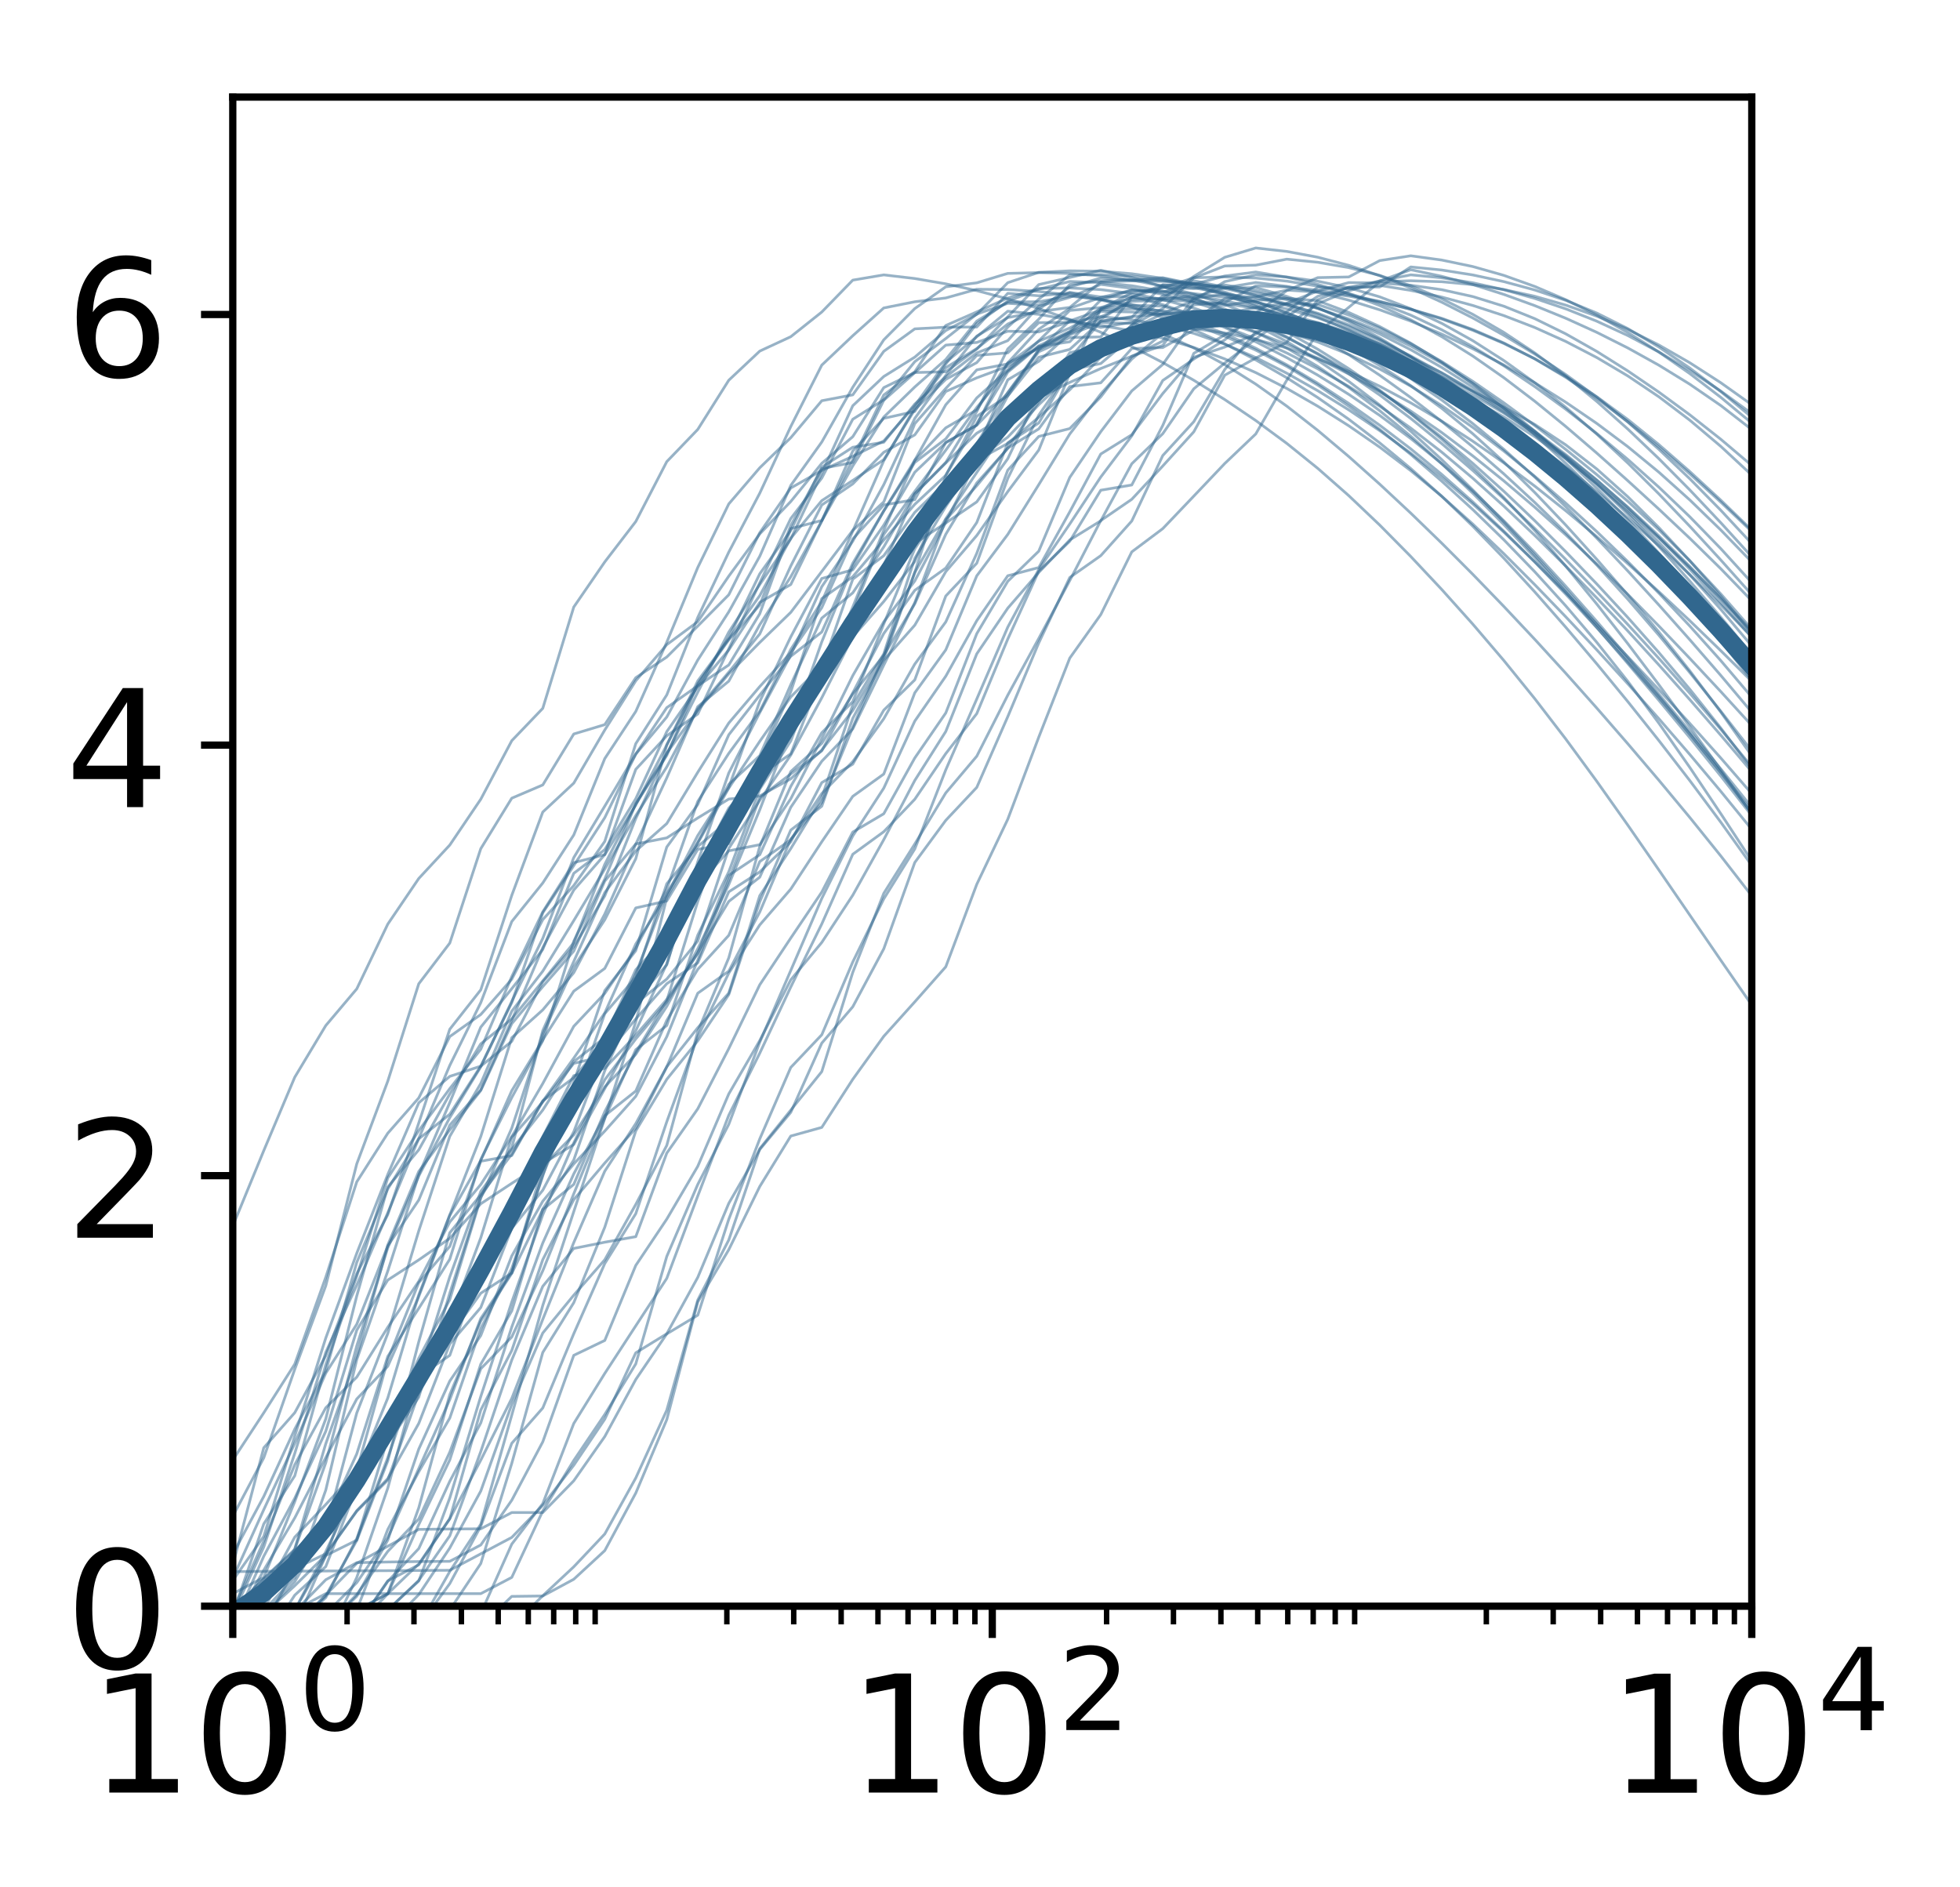 <?xml version="1.0" encoding="utf-8" standalone="no"?>
<!DOCTYPE svg PUBLIC "-//W3C//DTD SVG 1.1//EN"
  "http://www.w3.org/Graphics/SVG/1.1/DTD/svg11.dtd">
<!-- Created with matplotlib (http://matplotlib.org/) -->
<svg height="208pt" version="1.1" viewBox="0 0 216 208" width="216pt" xmlns="http://www.w3.org/2000/svg" xmlns:xlink="http://www.w3.org/1999/xlink">
 <defs>
  <style type="text/css">
*{stroke-linecap:butt;stroke-linejoin:round;}
  </style>
 </defs>
 <g id="figure_1">
  <g id="patch_1">
   <path d="M 0 208.641 
L 216.093 208.641 
L 216.093 0 
L 0 0 
z
" style="fill:#ffffff;"/>
  </g>
  <g id="axes_1">
   <g id="patch_2">
    <path d="M 25.652 177.02 
L 193.053 177.02 
L 193.053 10.7 
L 25.652 10.7 
z
" style="fill:#ffffff;"/>
   </g>
   <g id="matplotlib.axis_1">
    <g id="xtick_1">
     <g id="line2d_1">
      <defs>
       <path d="M 0 0 
L 0 3.5 
" id="m6f143b2953" style="stroke:#000000;stroke-width:0.8;"/>
      </defs>
      <g>
       <use style="stroke:#000000;stroke-width:0.8;" x="25.652" xlink:href="#m6f143b2953" y="177.02"/>
      </g>
     </g>
     <g id="text_1">
      <!-- $\mathdefault{10^{0}}$ -->
      <defs>
       <path d="M 12.406 8.297 
L 28.516 8.297 
L 28.516 63.922 
L 10.984 60.406 
L 10.984 69.391 
L 28.422 72.906 
L 38.281 72.906 
L 38.281 8.297 
L 54.391 8.297 
L 54.391 0 
L 12.406 0 
z
" id="DejaVuSans-31"/>
       <path d="M 31.781 66.406 
Q 24.172 66.406 20.328 58.906 
Q 16.5 51.422 16.5 36.375 
Q 16.5 21.391 20.328 13.891 
Q 24.172 6.391 31.781 6.391 
Q 39.453 6.391 43.281 13.891 
Q 47.125 21.391 47.125 36.375 
Q 47.125 51.422 43.281 58.906 
Q 39.453 66.406 31.781 66.406 
z
M 31.781 74.219 
Q 44.047 74.219 50.516 64.516 
Q 56.984 54.828 56.984 36.375 
Q 56.984 17.969 50.516 8.266 
Q 44.047 -1.422 31.781 -1.422 
Q 19.531 -1.422 13.062 8.266 
Q 6.594 17.969 6.594 36.375 
Q 6.594 54.828 13.062 64.516 
Q 19.531 74.219 31.781 74.219 
z
" id="DejaVuSans-30"/>
      </defs>
      <g transform="translate(9.812 197.697)scale(0.18 -0.18)">
       <use transform="translate(0 0.766)" xlink:href="#DejaVuSans-31"/>
       <use transform="translate(63.623 0.766)" xlink:href="#DejaVuSans-30"/>
       <use transform="translate(128.203 39.047)scale(0.7)" xlink:href="#DejaVuSans-30"/>
      </g>
     </g>
    </g>
    <g id="xtick_2">
     <g id="line2d_2">
      <g>
       <use style="stroke:#000000;stroke-width:0.8;" x="109.353" xlink:href="#m6f143b2953" y="177.02"/>
      </g>
     </g>
     <g id="text_2">
      <!-- $\mathdefault{10^{2}}$ -->
      <defs>
       <path d="M 19.188 8.297 
L 53.609 8.297 
L 53.609 0 
L 7.328 0 
L 7.328 8.297 
Q 12.938 14.109 22.625 23.891 
Q 32.328 33.688 34.812 36.531 
Q 39.547 41.844 41.422 45.531 
Q 43.312 49.219 43.312 52.781 
Q 43.312 58.594 39.234 62.25 
Q 35.156 65.922 28.609 65.922 
Q 23.969 65.922 18.812 64.312 
Q 13.672 62.703 7.812 59.422 
L 7.812 69.391 
Q 13.766 71.781 18.938 73 
Q 24.125 74.219 28.422 74.219 
Q 39.75 74.219 46.484 68.547 
Q 53.219 62.891 53.219 53.422 
Q 53.219 48.922 51.531 44.891 
Q 49.859 40.875 45.406 35.406 
Q 44.188 33.984 37.641 27.219 
Q 31.109 20.453 19.188 8.297 
z
" id="DejaVuSans-32"/>
      </defs>
      <g transform="translate(93.513 197.697)scale(0.18 -0.18)">
       <use transform="translate(0 0.766)" xlink:href="#DejaVuSans-31"/>
       <use transform="translate(63.623 0.766)" xlink:href="#DejaVuSans-30"/>
       <use transform="translate(128.203 39.047)scale(0.7)" xlink:href="#DejaVuSans-32"/>
      </g>
     </g>
    </g>
    <g id="xtick_3">
     <g id="line2d_3">
      <g>
       <use style="stroke:#000000;stroke-width:0.8;" x="193.053" xlink:href="#m6f143b2953" y="177.02"/>
      </g>
     </g>
     <g id="text_3">
      <!-- $\mathdefault{10^{4}}$ -->
      <defs>
       <path d="M 37.797 64.312 
L 12.891 25.391 
L 37.797 25.391 
z
M 35.203 72.906 
L 47.609 72.906 
L 47.609 25.391 
L 58.016 25.391 
L 58.016 17.188 
L 47.609 17.188 
L 47.609 0 
L 37.797 0 
L 37.797 17.188 
L 4.891 17.188 
L 4.891 26.703 
z
" id="DejaVuSans-34"/>
      </defs>
      <g transform="translate(177.213 197.697)scale(0.18 -0.18)">
       <use transform="translate(0 0.684)" xlink:href="#DejaVuSans-31"/>
       <use transform="translate(63.623 0.684)" xlink:href="#DejaVuSans-30"/>
       <use transform="translate(128.203 38.966)scale(0.7)" xlink:href="#DejaVuSans-34"/>
      </g>
     </g>
    </g>
    <g id="xtick_4">
     <g id="line2d_4">
      <defs>
       <path d="M 0 0 
L 0 2 
" id="m896d302d19" style="stroke:#000000;stroke-width:0.6;"/>
      </defs>
      <g>
       <use style="stroke:#000000;stroke-width:0.6;" x="38.251" xlink:href="#m896d302d19" y="177.02"/>
      </g>
     </g>
    </g>
    <g id="xtick_5">
     <g id="line2d_5">
      <g>
       <use style="stroke:#000000;stroke-width:0.6;" x="45.62" xlink:href="#m896d302d19" y="177.02"/>
      </g>
     </g>
    </g>
    <g id="xtick_6">
     <g id="line2d_6">
      <g>
       <use style="stroke:#000000;stroke-width:0.6;" x="50.849" xlink:href="#m896d302d19" y="177.02"/>
      </g>
     </g>
    </g>
    <g id="xtick_7">
     <g id="line2d_7">
      <g>
       <use style="stroke:#000000;stroke-width:0.6;" x="54.904" xlink:href="#m896d302d19" y="177.02"/>
      </g>
     </g>
    </g>
    <g id="xtick_8">
     <g id="line2d_8">
      <g>
       <use style="stroke:#000000;stroke-width:0.6;" x="58.218" xlink:href="#m896d302d19" y="177.02"/>
      </g>
     </g>
    </g>
    <g id="xtick_9">
     <g id="line2d_9">
      <g>
       <use style="stroke:#000000;stroke-width:0.6;" x="61.02" xlink:href="#m896d302d19" y="177.02"/>
      </g>
     </g>
    </g>
    <g id="xtick_10">
     <g id="line2d_10">
      <g>
       <use style="stroke:#000000;stroke-width:0.6;" x="63.447" xlink:href="#m896d302d19" y="177.02"/>
      </g>
     </g>
    </g>
    <g id="xtick_11">
     <g id="line2d_11">
      <g>
       <use style="stroke:#000000;stroke-width:0.6;" x="65.588" xlink:href="#m896d302d19" y="177.02"/>
      </g>
     </g>
    </g>
    <g id="xtick_12">
     <g id="line2d_12">
      <g>
       <use style="stroke:#000000;stroke-width:0.6;" x="80.101" xlink:href="#m896d302d19" y="177.02"/>
      </g>
     </g>
    </g>
    <g id="xtick_13">
     <g id="line2d_13">
      <g>
       <use style="stroke:#000000;stroke-width:0.6;" x="87.47" xlink:href="#m896d302d19" y="177.02"/>
      </g>
     </g>
    </g>
    <g id="xtick_14">
     <g id="line2d_14">
      <g>
       <use style="stroke:#000000;stroke-width:0.6;" x="92.699" xlink:href="#m896d302d19" y="177.02"/>
      </g>
     </g>
    </g>
    <g id="xtick_15">
     <g id="line2d_15">
      <g>
       <use style="stroke:#000000;stroke-width:0.6;" x="96.754" xlink:href="#m896d302d19" y="177.02"/>
      </g>
     </g>
    </g>
    <g id="xtick_16">
     <g id="line2d_16">
      <g>
       <use style="stroke:#000000;stroke-width:0.6;" x="100.068" xlink:href="#m896d302d19" y="177.02"/>
      </g>
     </g>
    </g>
    <g id="xtick_17">
     <g id="line2d_17">
      <g>
       <use style="stroke:#000000;stroke-width:0.6;" x="102.87" xlink:href="#m896d302d19" y="177.02"/>
      </g>
     </g>
    </g>
    <g id="xtick_18">
     <g id="line2d_18">
      <g>
       <use style="stroke:#000000;stroke-width:0.6;" x="105.297" xlink:href="#m896d302d19" y="177.02"/>
      </g>
     </g>
    </g>
    <g id="xtick_19">
     <g id="line2d_19">
      <g>
       <use style="stroke:#000000;stroke-width:0.6;" x="107.438" xlink:href="#m896d302d19" y="177.02"/>
      </g>
     </g>
    </g>
    <g id="xtick_20">
     <g id="line2d_20">
      <g>
       <use style="stroke:#000000;stroke-width:0.6;" x="121.951" xlink:href="#m896d302d19" y="177.02"/>
      </g>
     </g>
    </g>
    <g id="xtick_21">
     <g id="line2d_21">
      <g>
       <use style="stroke:#000000;stroke-width:0.6;" x="129.32" xlink:href="#m896d302d19" y="177.02"/>
      </g>
     </g>
    </g>
    <g id="xtick_22">
     <g id="line2d_22">
      <g>
       <use style="stroke:#000000;stroke-width:0.6;" x="134.549" xlink:href="#m896d302d19" y="177.02"/>
      </g>
     </g>
    </g>
    <g id="xtick_23">
     <g id="line2d_23">
      <g>
       <use style="stroke:#000000;stroke-width:0.6;" x="138.604" xlink:href="#m896d302d19" y="177.02"/>
      </g>
     </g>
    </g>
    <g id="xtick_24">
     <g id="line2d_24">
      <g>
       <use style="stroke:#000000;stroke-width:0.6;" x="141.918" xlink:href="#m896d302d19" y="177.02"/>
      </g>
     </g>
    </g>
    <g id="xtick_25">
     <g id="line2d_25">
      <g>
       <use style="stroke:#000000;stroke-width:0.6;" x="144.72" xlink:href="#m896d302d19" y="177.02"/>
      </g>
     </g>
    </g>
    <g id="xtick_26">
     <g id="line2d_26">
      <g>
       <use style="stroke:#000000;stroke-width:0.6;" x="147.147" xlink:href="#m896d302d19" y="177.02"/>
      </g>
     </g>
    </g>
    <g id="xtick_27">
     <g id="line2d_27">
      <g>
       <use style="stroke:#000000;stroke-width:0.6;" x="149.288" xlink:href="#m896d302d19" y="177.02"/>
      </g>
     </g>
    </g>
    <g id="xtick_28">
     <g id="line2d_28">
      <g>
       <use style="stroke:#000000;stroke-width:0.6;" x="163.801" xlink:href="#m896d302d19" y="177.02"/>
      </g>
     </g>
    </g>
    <g id="xtick_29">
     <g id="line2d_29">
      <g>
       <use style="stroke:#000000;stroke-width:0.6;" x="171.17" xlink:href="#m896d302d19" y="177.02"/>
      </g>
     </g>
    </g>
    <g id="xtick_30">
     <g id="line2d_30">
      <g>
       <use style="stroke:#000000;stroke-width:0.6;" x="176.399" xlink:href="#m896d302d19" y="177.02"/>
      </g>
     </g>
    </g>
    <g id="xtick_31">
     <g id="line2d_31">
      <g>
       <use style="stroke:#000000;stroke-width:0.6;" x="180.454" xlink:href="#m896d302d19" y="177.02"/>
      </g>
     </g>
    </g>
    <g id="xtick_32">
     <g id="line2d_32">
      <g>
       <use style="stroke:#000000;stroke-width:0.6;" x="183.768" xlink:href="#m896d302d19" y="177.02"/>
      </g>
     </g>
    </g>
    <g id="xtick_33">
     <g id="line2d_33">
      <g>
       <use style="stroke:#000000;stroke-width:0.6;" x="186.57" xlink:href="#m896d302d19" y="177.02"/>
      </g>
     </g>
    </g>
    <g id="xtick_34">
     <g id="line2d_34">
      <g>
       <use style="stroke:#000000;stroke-width:0.6;" x="188.997" xlink:href="#m896d302d19" y="177.02"/>
      </g>
     </g>
    </g>
    <g id="xtick_35">
     <g id="line2d_35">
      <g>
       <use style="stroke:#000000;stroke-width:0.6;" x="191.138" xlink:href="#m896d302d19" y="177.02"/>
      </g>
     </g>
    </g>
   </g>
   <g id="matplotlib.axis_2">
    <g id="ytick_1">
     <g id="line2d_36">
      <defs>
       <path d="M 0 0 
L -3.5 0 
" id="mf21fc66273" style="stroke:#000000;stroke-width:0.8;"/>
      </defs>
      <g>
       <use style="stroke:#000000;stroke-width:0.8;" x="25.652" xlink:href="#mf21fc66273" y="177.02"/>
      </g>
     </g>
     <g id="text_4">
      <!-- 0 -->
      <g transform="translate(7.2 183.859)scale(0.18 -0.18)">
       <use xlink:href="#DejaVuSans-30"/>
      </g>
     </g>
    </g>
    <g id="ytick_2">
     <g id="line2d_37">
      <g>
       <use style="stroke:#000000;stroke-width:0.8;" x="25.652" xlink:href="#mf21fc66273" y="129.568"/>
      </g>
     </g>
     <g id="text_5">
      <!-- 2 -->
      <g transform="translate(7.2 136.406)scale(0.18 -0.18)">
       <use xlink:href="#DejaVuSans-32"/>
      </g>
     </g>
    </g>
    <g id="ytick_3">
     <g id="line2d_38">
      <g>
       <use style="stroke:#000000;stroke-width:0.8;" x="25.652" xlink:href="#mf21fc66273" y="82.116"/>
      </g>
     </g>
     <g id="text_6">
      <!-- 4 -->
      <g transform="translate(7.2 88.954)scale(0.18 -0.18)">
       <use xlink:href="#DejaVuSans-34"/>
      </g>
     </g>
    </g>
    <g id="ytick_4">
     <g id="line2d_39">
      <g>
       <use style="stroke:#000000;stroke-width:0.8;" x="25.652" xlink:href="#mf21fc66273" y="34.663"/>
      </g>
     </g>
     <g id="text_7">
      <!-- 6 -->
      <defs>
       <path d="M 33.016 40.375 
Q 26.375 40.375 22.484 35.828 
Q 18.609 31.297 18.609 23.391 
Q 18.609 15.531 22.484 10.953 
Q 26.375 6.391 33.016 6.391 
Q 39.656 6.391 43.531 10.953 
Q 47.406 15.531 47.406 23.391 
Q 47.406 31.297 43.531 35.828 
Q 39.656 40.375 33.016 40.375 
z
M 52.594 71.297 
L 52.594 62.312 
Q 48.875 64.062 45.094 64.984 
Q 41.312 65.922 37.594 65.922 
Q 27.828 65.922 22.672 59.328 
Q 17.531 52.734 16.797 39.406 
Q 19.672 43.656 24.016 45.922 
Q 28.375 48.188 33.594 48.188 
Q 44.578 48.188 50.953 41.516 
Q 57.328 34.859 57.328 23.391 
Q 57.328 12.156 50.688 5.359 
Q 44.047 -1.422 33.016 -1.422 
Q 20.359 -1.422 13.672 8.266 
Q 6.984 17.969 6.984 36.375 
Q 6.984 53.656 15.188 63.938 
Q 23.391 74.219 37.203 74.219 
Q 40.922 74.219 44.703 73.484 
Q 48.484 72.75 52.594 71.297 
z
" id="DejaVuSans-36"/>
      </defs>
      <g transform="translate(7.2 41.502)scale(0.18 -0.18)">
       <use xlink:href="#DejaVuSans-36"/>
      </g>
     </g>
    </g>
   </g>
   <g id="line2d_40">
    <path clip-path="url(#p859067c417)" d="M 25.652 181.023 
L 29.069 179.225 
L 32.485 177.429 
L 35.901 175.635 
L 39.318 175.635 
L 42.734 175.635 
L 46.15 175.635 
L 49.567 175.635 
L 52.983 175.635 
L 56.399 173.843 
L 59.816 166.522 
L 63.232 160.955 
L 66.648 155.888 
L 70.065 150.313 
L 73.481 138.469 
L 76.897 130.536 
L 80.314 123.91 
L 83.73 114.855 
L 87.146 106.953 
L 90.563 99.018 
L 93.979 92.128 
L 97.395 86.861 
L 100.812 79.473 
L 104.228 74.525 
L 107.644 68.405 
L 111.061 63.454 
L 114.477 62.548 
L 117.893 56.407 
L 121.31 50.037 
L 124.726 47.912 
L 128.142 43.372 
L 131.559 39.372 
L 134.975 38.252 
L 138.391 36.834 
L 141.808 34.365 
L 145.224 31.632 
L 148.64 31.853 
L 152.057 31.454 
L 155.473 32.005 
L 158.889 32.74 
L 162.306 33.664 
L 165.722 34.779 
L 169.138 36.095 
L 172.555 37.632 
L 175.971 39.404 
L 179.387 41.429 
L 182.804 43.723 
L 186.22 46.307 
L 189.636 49.191 
L 193.053 52.363 
" style="fill:none;opacity:0.5;stroke:#31678e;stroke-linecap:square;stroke-width:0.3;"/>
   </g>
   <g id="line2d_41">
    <path clip-path="url(#p859067c417)" d="M 25.652 173.935 
L 29.069 166.376 
L 32.485 159.059 
L 35.901 151.337 
L 39.318 145.941 
L 42.734 137.309 
L 46.15 132.256 
L 49.567 124.003 
L 52.983 120.113 
L 56.399 112.442 
L 59.816 104.442 
L 63.232 98.09 
L 66.648 94.187 
L 70.065 88.728 
L 73.481 82.1 
L 76.897 75.504 
L 80.314 70.273 
L 83.73 63.237 
L 87.146 58.457 
L 90.563 51.489 
L 93.979 49.29 
L 97.395 48.741 
L 100.812 44.531 
L 104.228 41.536 
L 107.644 38.899 
L 111.061 37.54 
L 114.477 33.759 
L 117.893 32.773 
L 121.31 31.34 
L 124.726 31.787 
L 128.142 32.441 
L 131.559 33.303 
L 134.975 34.38 
L 138.391 35.68 
L 141.808 37.208 
L 145.224 38.959 
L 148.64 40.926 
L 152.057 43.118 
L 155.473 45.543 
L 158.889 48.197 
L 162.306 51.065 
L 165.722 54.134 
L 169.138 57.389 
L 172.555 60.805 
L 175.971 64.358 
L 179.387 68.05 
L 182.804 71.906 
L 186.22 75.958 
L 189.636 80.236 
L 193.053 84.75 
" style="fill:none;opacity:0.5;stroke:#31678e;stroke-linecap:square;stroke-width:0.3;"/>
   </g>
   <g id="line2d_42">
    <path clip-path="url(#p859067c417)" d="M 25.652 181.023 
L 29.069 181.023 
L 32.485 177.455 
L 35.901 171.448 
L 39.318 162.461 
L 42.734 154.078 
L 46.15 142.708 
L 49.567 133.888 
L 52.983 125.254 
L 56.399 114.365 
L 59.816 111.299 
L 63.232 107.199 
L 66.648 100.743 
L 70.065 93.038 
L 73.481 85.726 
L 76.897 77.877 
L 80.314 75.07 
L 83.73 68.847 
L 87.146 63.563 
L 90.563 57.42 
L 93.979 49.705 
L 97.395 46.105 
L 100.812 45.344 
L 104.228 40.116 
L 107.644 35.661 
L 111.061 33.19 
L 114.477 31.878 
L 117.893 31.02 
L 121.31 31.144 
L 124.726 31.491 
L 128.142 32.084 
L 131.559 32.942 
L 134.975 34.073 
L 138.391 35.472 
L 141.808 37.132 
L 145.224 39.037 
L 148.64 41.178 
L 152.057 43.542 
L 155.473 46.12 
L 158.889 48.894 
L 162.306 51.846 
L 165.722 54.967 
L 169.138 58.245 
L 172.555 61.662 
L 175.971 65.193 
L 179.387 68.819 
L 182.804 72.547 
L 186.22 76.395 
L 189.636 80.376 
L 193.053 84.508 
" style="fill:none;opacity:0.5;stroke:#31678e;stroke-linecap:square;stroke-width:0.3;"/>
   </g>
   <g id="line2d_43">
    <path clip-path="url(#p859067c417)" d="M 25.652 172.508 
L 29.069 159.562 
L 32.485 155.691 
L 35.901 149.411 
L 39.318 140.366 
L 42.734 133.869 
L 46.15 123.758 
L 49.567 113.432 
L 52.983 109.089 
L 56.399 98.677 
L 59.816 89.495 
L 63.232 86.309 
L 66.648 80.453 
L 70.065 75.031 
L 73.481 71.047 
L 76.897 68.512 
L 80.314 63.497 
L 83.73 58.836 
L 87.146 55.27 
L 90.563 51.063 
L 93.979 48.128 
L 97.395 42.718 
L 100.812 41.057 
L 104.228 40.974 
L 107.644 38.477 
L 111.061 34.914 
L 114.477 31.36 
L 117.893 30.581 
L 121.31 29.785 
L 124.726 30.575 
L 128.142 31.596 
L 131.559 32.822 
L 134.975 34.235 
L 138.391 35.837 
L 141.808 37.65 
L 145.224 39.707 
L 148.64 42.034 
L 152.057 44.645 
L 155.473 47.531 
L 158.889 50.658 
L 162.306 53.994 
L 165.722 57.511 
L 169.138 61.179 
L 172.555 64.956 
L 175.971 68.807 
L 179.387 72.724 
L 182.804 76.725 
L 186.22 80.849 
L 189.636 85.144 
L 193.053 89.641 
" style="fill:none;opacity:0.5;stroke:#31678e;stroke-linecap:square;stroke-width:0.3;"/>
   </g>
   <g id="line2d_44">
    <path clip-path="url(#p859067c417)" d="M 25.652 181.023 
L 29.069 181.023 
L 32.485 181.023 
L 35.901 181.023 
L 39.318 181.023 
L 42.734 179.225 
L 46.15 179.225 
L 49.567 174.526 
L 52.983 168.199 
L 56.399 159.064 
L 59.816 155.173 
L 63.232 146.987 
L 66.648 139.253 
L 70.065 133.759 
L 73.481 123.629 
L 76.897 114.255 
L 80.314 107.242 
L 83.73 101.933 
L 87.146 97.985 
L 90.563 92.771 
L 93.979 87.765 
L 97.395 85.307 
L 100.812 76.356 
L 104.228 71.62 
L 107.644 63.46 
L 111.061 58.896 
L 114.477 53.413 
L 117.893 47.829 
L 121.31 43.42 
L 124.726 39.577 
L 128.142 36.703 
L 131.559 33.595 
L 134.975 33.342 
L 138.391 31.5 
L 141.808 31.639 
L 145.224 31.977 
L 148.64 32.505 
L 152.057 33.215 
L 155.473 34.099 
L 158.889 35.157 
L 162.306 36.4 
L 165.722 37.851 
L 169.138 39.539 
L 172.555 41.491 
L 175.971 43.723 
L 179.387 46.232 
L 182.804 48.994 
L 186.22 51.97 
L 189.636 55.124 
L 193.053 58.433 
" style="fill:none;opacity:0.5;stroke:#31678e;stroke-linecap:square;stroke-width:0.3;"/>
   </g>
   <g id="line2d_45">
    <path clip-path="url(#p859067c417)" d="M 25.652 135.127 
L 29.069 126.808 
L 32.485 118.715 
L 35.901 113.027 
L 39.318 108.98 
L 42.734 101.849 
L 46.15 96.817 
L 49.567 93.132 
L 52.983 88.08 
L 56.399 81.633 
L 59.816 78.065 
L 63.232 66.901 
L 66.648 61.929 
L 70.065 57.478 
L 73.481 50.878 
L 76.897 47.328 
L 80.314 41.905 
L 83.73 38.693 
L 87.146 37.108 
L 90.563 34.388 
L 93.979 30.873 
L 97.395 30.294 
L 100.812 30.695 
L 104.228 31.281 
L 107.644 32.032 
L 111.061 32.939 
L 114.477 34.001 
L 117.893 35.224 
L 121.31 36.618 
L 124.726 38.194 
L 128.142 39.958 
L 131.559 41.908 
L 134.975 44.038 
L 138.391 46.349 
L 141.808 48.866 
L 145.224 51.619 
L 148.64 54.626 
L 152.057 57.873 
L 155.473 61.331 
L 158.889 64.971 
L 162.306 68.784 
L 165.722 72.785 
L 169.138 77.003 
L 172.555 81.449 
L 175.971 86.107 
L 179.387 90.932 
L 182.804 95.866 
L 186.22 100.847 
L 189.636 105.825 
L 193.053 110.768 
" style="fill:none;opacity:0.5;stroke:#31678e;stroke-linecap:square;stroke-width:0.3;"/>
   </g>
   <g id="line2d_46">
    <path clip-path="url(#p859067c417)" d="M 25.652 181.023 
L 29.069 181.023 
L 32.485 179.225 
L 35.901 179.225 
L 39.318 179.225 
L 42.734 179.225 
L 46.15 179.225 
L 49.567 179.225 
L 52.983 179.225 
L 56.399 179.225 
L 59.816 175.863 
L 63.232 172.675 
L 66.648 169.058 
L 70.065 162.887 
L 73.481 155.414 
L 76.897 143.271 
L 80.314 136.654 
L 83.73 126.594 
L 87.146 122.344 
L 90.563 118.102 
L 93.979 107.164 
L 97.395 98.455 
L 100.812 93.017 
L 104.228 87.386 
L 107.644 83.34 
L 111.061 76.613 
L 114.477 70.36 
L 117.893 63.975 
L 121.31 57.371 
L 124.726 55.028 
L 128.142 51.356 
L 131.559 47.593 
L 134.975 41.347 
L 138.391 39.457 
L 141.808 37.734 
L 145.224 33.035 
L 148.64 31.644 
L 152.057 31.631 
L 155.473 29.419 
L 158.889 29.759 
L 162.306 30.303 
L 165.722 31.036 
L 169.138 31.96 
L 172.555 33.101 
L 175.971 34.504 
L 179.387 36.213 
L 182.804 38.239 
L 186.22 40.564 
L 189.636 43.153 
L 193.053 45.982 
" style="fill:none;opacity:0.5;stroke:#31678e;stroke-linecap:square;stroke-width:0.3;"/>
   </g>
   <g id="line2d_47">
    <path clip-path="url(#p859067c417)" d="M 25.652 181.023 
L 29.069 177.889 
L 32.485 174.761 
L 35.901 171.387 
L 39.318 166.491 
L 42.734 162.957 
L 46.15 156.874 
L 49.567 148.122 
L 52.983 144.099 
L 56.399 135.368 
L 59.816 131.173 
L 63.232 124.729 
L 66.648 115.781 
L 70.065 110.248 
L 73.481 106.333 
L 76.897 94.973 
L 80.314 85.192 
L 83.73 78.531 
L 87.146 72.196 
L 90.563 64.659 
L 93.979 59.645 
L 97.395 53.415 
L 100.812 46.112 
L 104.228 41.379 
L 107.644 37.041 
L 111.061 35.002 
L 114.477 34.346 
L 117.893 33.88 
L 121.31 31.085 
L 124.726 30.959 
L 128.142 31.013 
L 131.559 31.247 
L 134.975 31.664 
L 138.391 32.261 
L 141.808 33.037 
L 145.224 33.995 
L 148.64 35.147 
L 152.057 36.517 
L 155.473 38.139 
L 158.889 40.043 
L 162.306 42.244 
L 165.722 44.737 
L 169.138 47.509 
L 172.555 50.538 
L 175.971 53.805 
L 179.387 57.282 
L 182.804 60.952 
L 186.22 64.808 
L 189.636 68.858 
L 193.053 73.115 
" style="fill:none;opacity:0.5;stroke:#31678e;stroke-linecap:square;stroke-width:0.3;"/>
   </g>
   <g id="line2d_48">
    <path clip-path="url(#p859067c417)" d="M 25.652 181.023 
L 29.069 181.023 
L 32.485 181.023 
L 35.901 181.023 
L 39.318 181.023 
L 42.734 179.225 
L 46.15 175.74 
L 49.567 170.604 
L 52.983 164.33 
L 56.399 154.774 
L 59.816 146.911 
L 63.232 142.739 
L 66.648 138.837 
L 70.065 132.74 
L 73.481 126.236 
L 76.897 113.69 
L 80.314 105.564 
L 83.73 93.285 
L 87.146 85.038 
L 90.563 81.919 
L 93.979 76.477 
L 97.395 72.229 
L 100.812 66.549 
L 104.228 58.881 
L 107.644 53.228 
L 111.061 49.415 
L 114.477 44.284 
L 117.893 38.873 
L 121.31 38.11 
L 124.726 36.238 
L 128.142 34.563 
L 131.559 33.101 
L 134.975 31.036 
L 138.391 30.294 
L 141.808 30.527 
L 145.224 30.991 
L 148.64 31.713 
L 152.057 32.719 
L 155.473 34.027 
L 158.889 35.638 
L 162.306 37.544 
L 165.722 39.73 
L 169.138 42.184 
L 172.555 44.891 
L 175.971 47.842 
L 179.387 51.026 
L 182.804 54.423 
L 186.22 57.998 
L 189.636 61.714 
L 193.053 65.54 
" style="fill:none;opacity:0.5;stroke:#31678e;stroke-linecap:square;stroke-width:0.3;"/>
   </g>
   <g id="line2d_49">
    <path clip-path="url(#p859067c417)" d="M 25.652 181.023 
L 29.069 181.023 
L 32.485 179.225 
L 35.901 175.864 
L 39.318 169.775 
L 42.734 161.01 
L 46.15 147.876 
L 49.567 135.861 
L 52.983 131.678 
L 56.399 127.203 
L 59.816 121.318 
L 63.232 118.776 
L 66.648 114.752 
L 70.065 107.311 
L 73.481 98.486 
L 76.897 92.924 
L 80.314 86.861 
L 83.73 81.702 
L 87.146 76.808 
L 90.563 73.356 
L 93.979 67.421 
L 97.395 58.892 
L 100.812 54.159 
L 104.228 49.613 
L 107.644 44.906 
L 111.061 40.867 
L 114.477 38.105 
L 117.893 36.518 
L 121.31 33.065 
L 124.726 31.973 
L 128.142 32.242 
L 131.559 30.935 
L 134.975 31.65 
L 138.391 32.567 
L 141.808 33.666 
L 145.224 34.939 
L 148.64 36.388 
L 152.057 38.022 
L 155.473 39.856 
L 158.889 41.906 
L 162.306 44.183 
L 165.722 46.695 
L 169.138 49.446 
L 172.555 52.432 
L 175.971 55.635 
L 179.387 59.031 
L 182.804 62.592 
L 186.22 66.284 
L 189.636 70.064 
L 193.053 73.887 
" style="fill:none;opacity:0.5;stroke:#31678e;stroke-linecap:square;stroke-width:0.3;"/>
   </g>
   <g id="line2d_50">
    <path clip-path="url(#p859067c417)" d="M 25.652 173.209 
L 29.069 173.178 
L 32.485 173.156 
L 35.901 173.138 
L 39.318 173.121 
L 42.734 173.102 
L 46.15 173.082 
L 49.567 173.059 
L 52.983 171.246 
L 56.399 169.435 
L 59.816 165.899 
L 63.232 161.481 
L 66.648 156.409 
L 70.065 149.09 
L 73.481 146.993 
L 76.897 140.777 
L 80.314 132.621 
L 83.73 126.686 
L 87.146 122.591 
L 90.563 114.963 
L 93.979 110.954 
L 97.395 104.57 
L 100.812 95.055 
L 104.228 90.409 
L 107.644 86.778 
L 111.061 78.979 
L 114.477 70.848 
L 117.893 63.644 
L 121.31 61.238 
L 124.726 57.42 
L 128.142 50.205 
L 131.559 46.476 
L 134.975 40.718 
L 138.391 36.557 
L 141.808 35.914 
L 145.224 33.464 
L 148.64 32.064 
L 152.057 30.951 
L 155.473 30.29 
L 158.889 30.618 
L 162.306 31.166 
L 165.722 31.928 
L 169.138 32.888 
L 172.555 34.041 
L 175.971 35.399 
L 179.387 36.978 
L 182.804 38.789 
L 186.22 40.83 
L 189.636 43.097 
L 193.053 45.59 
" style="fill:none;opacity:0.5;stroke:#31678e;stroke-linecap:square;stroke-width:0.3;"/>
   </g>
   <g id="line2d_51">
    <path clip-path="url(#p859067c417)" d="M 25.652 160.912 
L 29.069 155.704 
L 32.485 150.336 
L 35.901 140.764 
L 39.318 130.25 
L 42.734 124.894 
L 46.15 121.002 
L 49.567 114.24 
L 52.983 111.808 
L 56.399 107.916 
L 59.816 101.35 
L 63.232 97.6 
L 66.648 92.731 
L 70.065 81.96 
L 73.481 76.584 
L 76.897 68.047 
L 80.314 60.85 
L 83.73 54.351 
L 87.146 47.008 
L 90.563 40.238 
L 93.979 37.001 
L 97.395 33.937 
L 100.812 33.258 
L 104.228 32.838 
L 107.644 31.88 
L 111.061 31.908 
L 114.477 32.125 
L 117.893 32.515 
L 121.31 33.07 
L 124.726 33.79 
L 128.142 34.684 
L 131.559 35.767 
L 134.975 37.06 
L 138.391 38.59 
L 141.808 40.38 
L 145.224 42.442 
L 148.64 44.767 
L 152.057 47.327 
L 155.473 50.088 
L 158.889 53.032 
L 162.306 56.159 
L 165.722 59.482 
L 169.138 63.014 
L 172.555 66.774 
L 175.971 70.79 
L 179.387 75.09 
L 182.804 79.69 
L 186.22 84.574 
L 189.636 89.671 
L 193.053 94.879 
" style="fill:none;opacity:0.5;stroke:#31678e;stroke-linecap:square;stroke-width:0.3;"/>
   </g>
   <g id="line2d_52">
    <path clip-path="url(#p859067c417)" d="M 25.652 177.894 
L 29.069 177.894 
L 32.485 174.317 
L 35.901 168.521 
L 39.318 155.72 
L 42.734 146.965 
L 46.15 135.653 
L 49.567 125.232 
L 52.983 119.409 
L 56.399 111.444 
L 59.816 107.031 
L 63.232 101.456 
L 66.648 95.771 
L 70.065 89.886 
L 73.481 84.526 
L 76.897 78.117 
L 80.314 74.078 
L 83.73 69.866 
L 87.146 62.375 
L 90.563 55.655 
L 93.979 53.328 
L 97.395 49.847 
L 100.812 47.928 
L 104.228 43.147 
L 107.644 41.64 
L 111.061 40.369 
L 114.477 38.277 
L 117.893 36.627 
L 121.31 33.931 
L 124.726 33.632 
L 128.142 33.743 
L 131.559 34.786 
L 134.975 35.988 
L 138.391 37.357 
L 141.808 38.903 
L 145.224 40.642 
L 148.64 42.592 
L 152.057 44.768 
L 155.473 47.182 
L 158.889 49.832 
L 162.306 52.704 
L 165.722 55.774 
L 169.138 59.012 
L 172.555 62.392 
L 175.971 65.901 
L 179.387 69.531 
L 182.804 73.268 
L 186.22 77.101 
L 189.636 81.027 
L 193.053 85.048 
" style="fill:none;opacity:0.5;stroke:#31678e;stroke-linecap:square;stroke-width:0.3;"/>
   </g>
   <g id="line2d_53">
    <path clip-path="url(#p859067c417)" d="M 25.652 177.454 
L 29.069 177.438 
L 32.485 170.697 
L 35.901 159.114 
L 39.318 149.434 
L 42.734 137.209 
L 46.15 129.106 
L 49.567 124.522 
L 52.983 120.182 
L 56.399 112.82 
L 59.816 108.733 
L 63.232 104.817 
L 66.648 97.103 
L 70.065 93.01 
L 73.481 92.342 
L 76.897 90.147 
L 80.314 88.062 
L 83.73 87.72 
L 87.146 85.828 
L 90.563 82.666 
L 93.979 78.297 
L 97.395 72.622 
L 100.812 63.092 
L 104.228 52.401 
L 107.644 45.874 
L 111.061 43.622 
L 114.477 38.529 
L 117.893 35.365 
L 121.31 34.153 
L 124.726 34.034 
L 128.142 34.236 
L 131.559 34.75 
L 134.975 35.558 
L 138.391 36.633 
L 141.808 37.949 
L 145.224 39.483 
L 148.64 41.221 
L 152.057 43.161 
L 155.473 45.31 
L 158.889 47.673 
L 162.306 50.242 
L 165.722 52.993 
L 169.138 55.901 
L 172.555 58.952 
L 175.971 62.152 
L 179.387 65.502 
L 182.804 68.982 
L 186.22 72.56 
L 189.636 76.217 
L 193.053 79.965 
" style="fill:none;opacity:0.5;stroke:#31678e;stroke-linecap:square;stroke-width:0.3;"/>
   </g>
   <g id="line2d_54">
    <path clip-path="url(#p859067c417)" d="M 25.652 181.023 
L 29.069 181.023 
L 32.485 181.023 
L 35.901 181.023 
L 39.318 181.023 
L 42.734 181.023 
L 46.15 181.023 
L 49.567 181.023 
L 52.983 177.817 
L 56.399 170.176 
L 59.816 165.71 
L 63.232 156.881 
L 66.648 151.364 
L 70.065 146.117 
L 73.481 140.888 
L 76.897 131.806 
L 80.314 122.914 
L 83.73 116.067 
L 87.146 108.776 
L 90.563 101.828 
L 93.979 94.148 
L 97.395 91.662 
L 100.812 88.086 
L 104.228 83.054 
L 107.644 78.648 
L 111.061 70.428 
L 114.477 62.938 
L 117.893 59.643 
L 121.31 54.026 
L 124.726 53.45 
L 128.142 46.888 
L 131.559 38.943 
L 134.975 36.903 
L 138.391 35.055 
L 141.808 33.428 
L 145.224 32.069 
L 148.64 31.144 
L 152.057 31.186 
L 155.473 31.439 
L 158.889 31.927 
L 162.306 32.685 
L 165.722 33.744 
L 169.138 35.119 
L 172.555 36.796 
L 175.971 38.73 
L 179.387 40.876 
L 182.804 43.207 
L 186.22 45.715 
L 189.636 48.409 
L 193.053 51.303 
" style="fill:none;opacity:0.5;stroke:#31678e;stroke-linecap:square;stroke-width:0.3;"/>
   </g>
   <g id="line2d_55">
    <path clip-path="url(#p859067c417)" d="M 25.652 177.429 
L 29.069 173.952 
L 32.485 170.75 
L 35.901 161.218 
L 39.318 148.326 
L 42.734 137.533 
L 46.15 129.599 
L 49.567 123.172 
L 52.983 117.576 
L 56.399 110.357 
L 59.816 103.416 
L 63.232 94.516 
L 66.648 88.844 
L 70.065 83.108 
L 73.481 79.02 
L 76.897 72.742 
L 80.314 67.43 
L 83.73 61.302 
L 87.146 53.501 
L 90.563 48.714 
L 93.979 42.679 
L 97.395 37.453 
L 100.812 34.008 
L 104.228 31.61 
L 107.644 31.17 
L 111.061 30.13 
L 114.477 30.042 
L 117.893 30.132 
L 121.31 30.403 
L 124.726 30.863 
L 128.142 31.527 
L 131.559 32.415 
L 134.975 33.548 
L 138.391 34.937 
L 141.808 36.585 
L 145.224 38.488 
L 148.64 40.632 
L 152.057 43.008 
L 155.473 45.603 
L 158.889 48.419 
L 162.306 51.481 
L 165.722 54.828 
L 169.138 58.475 
L 172.555 62.403 
L 175.971 66.571 
L 179.387 70.934 
L 182.804 75.452 
L 186.22 80.099 
L 189.636 84.858 
L 193.053 89.714 
" style="fill:none;opacity:0.5;stroke:#31678e;stroke-linecap:square;stroke-width:0.3;"/>
   </g>
   <g id="line2d_56">
    <path clip-path="url(#p859067c417)" d="M 25.652 181.023 
L 29.069 179.225 
L 32.485 172.883 
L 35.901 171.243 
L 39.318 166.549 
L 42.734 163.12 
L 46.15 153.573 
L 49.567 147.259 
L 52.983 142.526 
L 56.399 140.303 
L 59.816 128.55 
L 63.232 125.071 
L 66.648 119.784 
L 70.065 116.193 
L 73.481 110.909 
L 76.897 104.563 
L 80.314 97.484 
L 83.73 89.243 
L 87.146 80.431 
L 90.563 70.739 
L 93.979 62.394 
L 97.395 56.313 
L 100.812 50.966 
L 104.228 48.366 
L 107.644 43.853 
L 111.061 40.766 
L 114.477 37.56 
L 117.893 34.216 
L 121.31 33.894 
L 124.726 32.798 
L 128.142 32.968 
L 131.559 32.575 
L 134.975 33.15 
L 138.391 33.905 
L 141.808 34.83 
L 145.224 35.915 
L 148.64 37.147 
L 152.057 38.506 
L 155.473 39.969 
L 158.889 41.511 
L 162.306 43.125 
L 165.722 44.85 
L 169.138 46.78 
L 172.555 49.032 
L 175.971 51.687 
L 179.387 54.744 
L 182.804 58.138 
L 186.22 61.801 
L 189.636 65.7 
L 193.053 69.832 
" style="fill:none;opacity:0.5;stroke:#31678e;stroke-linecap:square;stroke-width:0.3;"/>
   </g>
   <g id="line2d_57">
    <path clip-path="url(#p859067c417)" d="M 25.652 179.225 
L 29.069 171.513 
L 32.485 165.116 
L 35.901 157.738 
L 39.318 146.591 
L 42.734 141.073 
L 46.15 138.852 
L 49.567 136.472 
L 52.983 132.668 
L 56.399 130.414 
L 59.816 128.235 
L 63.232 126.13 
L 66.648 119.97 
L 70.065 113.591 
L 73.481 106.217 
L 76.897 95.633 
L 80.314 89.059 
L 83.73 85.431 
L 87.146 83.08 
L 90.563 74.381 
L 93.979 69.954 
L 97.395 62.3 
L 100.812 54.453 
L 104.228 50.969 
L 107.644 45.353 
L 111.061 38.455 
L 114.477 35.177 
L 117.893 31.355 
L 121.31 30.958 
L 124.726 30.818 
L 128.142 30.922 
L 131.559 31.255 
L 134.975 31.804 
L 138.391 32.553 
L 141.808 33.499 
L 145.224 34.645 
L 148.64 35.988 
L 152.057 37.521 
L 155.473 39.232 
L 158.889 41.119 
L 162.306 43.179 
L 165.722 45.415 
L 169.138 47.839 
L 172.555 50.469 
L 175.971 53.325 
L 179.387 56.425 
L 182.804 59.768 
L 186.22 63.348 
L 189.636 67.157 
L 193.053 71.192 
" style="fill:none;opacity:0.5;stroke:#31678e;stroke-linecap:square;stroke-width:0.3;"/>
   </g>
   <g id="line2d_58">
    <path clip-path="url(#p859067c417)" d="M 25.652 181.023 
L 29.069 181.023 
L 32.485 181.023 
L 35.901 179.225 
L 39.318 177.43 
L 42.734 175.635 
L 46.15 172.366 
L 49.567 167.38 
L 52.983 155.401 
L 56.399 148.83 
L 59.816 138.823 
L 63.232 132.21 
L 66.648 128.18 
L 70.065 124.339 
L 73.481 117.567 
L 76.897 113.266 
L 80.314 109.449 
L 83.73 98.712 
L 87.146 93.523 
L 90.563 87.917 
L 93.979 77.687 
L 97.395 72.061 
L 100.812 61.536 
L 104.228 55.818 
L 107.644 50.666 
L 111.061 48.173 
L 114.477 44.606 
L 117.893 41.345 
L 121.31 34.069 
L 124.726 32.257 
L 128.142 31.705 
L 131.559 30.612 
L 134.975 30.52 
L 138.391 30.644 
L 141.808 30.982 
L 145.224 31.54 
L 148.64 32.337 
L 152.057 33.397 
L 155.473 34.735 
L 158.889 36.348 
L 162.306 38.215 
L 165.722 40.309 
L 169.138 42.61 
L 172.555 45.102 
L 175.971 47.776 
L 179.387 50.63 
L 182.804 53.681 
L 186.22 56.951 
L 189.636 60.463 
L 193.053 64.219 
" style="fill:none;opacity:0.5;stroke:#31678e;stroke-linecap:square;stroke-width:0.3;"/>
   </g>
   <g id="line2d_59">
    <path clip-path="url(#p859067c417)" d="M 25.652 181.023 
L 29.069 181.023 
L 32.485 181.023 
L 35.901 181.023 
L 39.318 181.023 
L 42.734 177.43 
L 46.15 174.237 
L 49.567 165.088 
L 52.983 153.902 
L 56.399 143.497 
L 59.816 133.88 
L 63.232 125.958 
L 66.648 118.997 
L 70.065 114.498 
L 73.481 110.439 
L 76.897 104.989 
L 80.314 99.347 
L 83.73 96.671 
L 87.146 88.975 
L 90.563 83.9 
L 93.979 80.333 
L 97.395 73.304 
L 100.812 66.412 
L 104.228 57.268 
L 107.644 53.532 
L 111.061 49.383 
L 114.477 47.267 
L 117.893 42.605 
L 121.31 42.19 
L 124.726 38.41 
L 128.142 38.307 
L 131.559 36.385 
L 134.975 35.595 
L 138.391 36.021 
L 141.808 36.635 
L 145.224 36.659 
L 148.64 37.644 
L 152.057 38.816 
L 155.473 40.183 
L 158.889 41.752 
L 162.306 43.529 
L 165.722 45.526 
L 169.138 47.757 
L 172.555 50.229 
L 175.971 52.937 
L 179.387 55.88 
L 182.804 59.051 
L 186.22 62.432 
L 189.636 66.009 
L 193.053 69.768 
" style="fill:none;opacity:0.5;stroke:#31678e;stroke-linecap:square;stroke-width:0.3;"/>
   </g>
   <g id="line2d_60">
    <path clip-path="url(#p859067c417)" d="M 25.652 177.475 
L 29.069 169.844 
L 32.485 161.428 
L 35.901 155.152 
L 39.318 151.765 
L 42.734 146.28 
L 46.15 141.217 
L 49.567 134.678 
L 52.983 130.538 
L 56.399 125.27 
L 59.816 119.415 
L 63.232 113.109 
L 66.648 109.481 
L 70.065 104.504 
L 73.481 97.984 
L 76.897 88.325 
L 80.314 83.029 
L 83.73 78.376 
L 87.146 71.574 
L 90.563 66.315 
L 93.979 58.525 
L 97.395 50.776 
L 100.812 44.956 
L 104.228 40.528 
L 107.644 38.413 
L 111.061 35.712 
L 114.477 34.099 
L 117.893 31.63 
L 121.31 30.636 
L 124.726 30.898 
L 128.142 30.608 
L 131.559 31.302 
L 134.975 32.189 
L 138.391 33.253 
L 141.808 34.484 
L 145.224 35.882 
L 148.64 37.444 
L 152.057 39.177 
L 155.473 41.085 
L 158.889 43.173 
L 162.306 45.447 
L 165.722 47.909 
L 169.138 50.565 
L 172.555 53.417 
L 175.971 56.465 
L 179.387 59.7 
L 182.804 63.11 
L 186.22 66.707 
L 189.636 70.54 
L 193.053 74.667 
" style="fill:none;opacity:0.5;stroke:#31678e;stroke-linecap:square;stroke-width:0.3;"/>
   </g>
   <g id="line2d_61">
    <path clip-path="url(#p859067c417)" d="M 25.652 181.023 
L 29.069 181.023 
L 32.485 181.023 
L 35.901 181.023 
L 39.318 181.023 
L 42.734 181.023 
L 46.15 179.225 
L 49.567 173.193 
L 52.983 167.983 
L 56.399 155.959 
L 59.816 143.869 
L 63.232 133.527 
L 66.648 123.248 
L 70.065 112.609 
L 73.481 98.937 
L 76.897 92.812 
L 80.314 86.445 
L 83.73 83.281 
L 87.146 75.455 
L 90.563 68.124 
L 93.979 65.337 
L 97.395 60.27 
L 100.812 54.404 
L 104.228 51.021 
L 107.644 47.743 
L 111.061 45.702 
L 114.477 43.835 
L 117.893 42.141 
L 121.31 40.614 
L 124.726 39.26 
L 128.142 38.071 
L 131.559 33.332 
L 134.975 33.676 
L 138.391 33.114 
L 141.808 32.879 
L 145.224 33.142 
L 148.64 34.436 
L 152.057 35.995 
L 155.473 37.824 
L 158.889 39.929 
L 162.306 42.318 
L 165.722 44.988 
L 169.138 47.915 
L 172.555 51.061 
L 175.971 54.395 
L 179.387 57.908 
L 182.804 61.599 
L 186.22 65.458 
L 189.636 69.464 
L 193.053 73.589 
" style="fill:none;opacity:0.5;stroke:#31678e;stroke-linecap:square;stroke-width:0.3;"/>
   </g>
   <g id="line2d_62">
    <path clip-path="url(#p859067c417)" d="M 25.652 181.023 
L 29.069 181.023 
L 32.485 181.023 
L 35.901 181.023 
L 39.318 179.225 
L 42.734 175.658 
L 46.15 168.024 
L 49.567 160.896 
L 52.983 150.344 
L 56.399 144.469 
L 59.816 133.239 
L 63.232 127.841 
L 66.648 117.996 
L 70.065 110.584 
L 73.481 107.904 
L 76.897 103.708 
L 80.314 93.504 
L 83.73 88.204 
L 87.146 83.214 
L 90.563 76.902 
L 93.979 70.177 
L 97.395 66.292 
L 100.812 61.888 
L 104.228 54.056 
L 107.644 49.959 
L 111.061 43.637 
L 114.477 39.369 
L 117.893 38.507 
L 121.31 35.399 
L 124.726 34.896 
L 128.142 34.595 
L 131.559 34.505 
L 134.975 34.637 
L 138.391 33.875 
L 141.808 33.457 
L 145.224 33.56 
L 148.64 34.723 
L 152.057 36.173 
L 155.473 37.89 
L 158.889 39.851 
L 162.306 42.027 
L 165.722 44.388 
L 169.138 46.898 
L 172.555 49.536 
L 175.971 52.306 
L 179.387 55.242 
L 182.804 58.393 
L 186.22 61.795 
L 189.636 65.457 
L 193.053 69.356 
" style="fill:none;opacity:0.5;stroke:#31678e;stroke-linecap:square;stroke-width:0.3;"/>
   </g>
   <g id="line2d_63">
    <path clip-path="url(#p859067c417)" d="M 25.652 181.023 
L 29.069 181.023 
L 32.485 181.023 
L 35.901 179.225 
L 39.318 179.225 
L 42.734 177.429 
L 46.15 174.176 
L 49.567 169.26 
L 52.983 159.975 
L 56.399 149.885 
L 59.816 141.764 
L 63.232 137.587 
L 66.648 136.902 
L 70.065 136.292 
L 73.481 127.085 
L 76.897 122.199 
L 80.314 115.568 
L 83.73 108.531 
L 87.146 103.381 
L 90.563 98.316 
L 93.979 91.703 
L 97.395 89.682 
L 100.812 83.537 
L 104.228 78.573 
L 107.644 69.837 
L 111.061 64.063 
L 114.477 60.743 
L 117.893 52.613 
L 121.31 47.576 
L 124.726 43.083 
L 128.142 40.163 
L 131.559 35.314 
L 134.975 32.918 
L 138.391 32.722 
L 141.808 31.968 
L 145.224 32.201 
L 148.64 32.636 
L 152.057 33.26 
L 155.473 34.073 
L 158.889 35.083 
L 162.306 36.315 
L 165.722 37.795 
L 169.138 39.551 
L 172.555 41.591 
L 175.971 43.907 
L 179.387 46.475 
L 182.804 49.258 
L 186.22 52.223 
L 189.636 55.341 
L 193.053 58.579 
" style="fill:none;opacity:0.5;stroke:#31678e;stroke-linecap:square;stroke-width:0.3;"/>
   </g>
   <g id="line2d_64">
    <path clip-path="url(#p859067c417)" d="M 25.652 181.023 
L 29.069 181.023 
L 32.485 181.023 
L 35.901 181.023 
L 39.318 181.023 
L 42.734 179.225 
L 46.15 179.225 
L 49.567 177.429 
L 52.983 172.314 
L 56.399 161.274 
L 59.816 149.051 
L 63.232 143.566 
L 66.648 135.249 
L 70.065 124.633 
L 73.481 118.951 
L 76.897 114.706 
L 80.314 109.617 
L 83.73 99.374 
L 87.146 91.483 
L 90.563 88.853 
L 93.979 79.17 
L 97.395 72.77 
L 100.812 68.901 
L 104.228 63.001 
L 107.644 59.018 
L 111.061 54.178 
L 114.477 49.6 
L 117.893 41.172 
L 121.31 38.979 
L 124.726 35.866 
L 128.142 34.005 
L 131.559 30.632 
L 134.975 29.314 
L 138.391 29.222 
L 141.808 28.562 
L 145.224 28.905 
L 148.64 29.495 
L 152.057 30.356 
L 155.473 31.499 
L 158.889 32.93 
L 162.306 34.642 
L 165.722 36.631 
L 169.138 38.897 
L 172.555 41.437 
L 175.971 44.241 
L 179.387 47.285 
L 182.804 50.543 
L 186.22 53.992 
L 189.636 57.608 
L 193.053 61.364 
" style="fill:none;opacity:0.5;stroke:#31678e;stroke-linecap:square;stroke-width:0.3;"/>
   </g>
   <g id="line2d_65">
    <path clip-path="url(#p859067c417)" d="M 25.652 179.225 
L 29.069 175.695 
L 32.485 169.404 
L 35.901 165.813 
L 39.318 162.071 
L 42.734 149.858 
L 46.15 141.355 
L 49.567 137.365 
L 52.983 127.979 
L 56.399 127.357 
L 59.816 121.363 
L 63.232 116.618 
L 66.648 111.637 
L 70.065 104.038 
L 73.481 98.677 
L 76.897 92.08 
L 80.314 86.774 
L 83.73 77.302 
L 87.146 70.188 
L 90.563 63.755 
L 93.979 62.796 
L 97.395 57.879 
L 100.812 52.048 
L 104.228 48.783 
L 107.644 46.848 
L 111.061 39.99 
L 114.477 36.285 
L 117.893 33.976 
L 121.31 32.778 
L 124.726 31.98 
L 128.142 32.099 
L 131.559 32.357 
L 134.975 32.755 
L 138.391 33.308 
L 141.808 34.051 
L 145.224 35.033 
L 148.64 36.302 
L 152.057 37.877 
L 155.473 39.747 
L 158.889 41.89 
L 162.306 44.284 
L 165.722 46.903 
L 169.138 49.719 
L 172.555 52.709 
L 175.971 55.869 
L 179.387 59.215 
L 182.804 62.776 
L 186.22 66.581 
L 189.636 70.647 
L 193.053 74.963 
" style="fill:none;opacity:0.5;stroke:#31678e;stroke-linecap:square;stroke-width:0.3;"/>
   </g>
   <g id="line2d_66">
    <path clip-path="url(#p859067c417)" d="M 25.652 181.023 
L 29.069 181.023 
L 32.485 181.023 
L 35.901 181.023 
L 39.318 173.848 
L 42.734 164.007 
L 46.15 151.519 
L 49.567 140.715 
L 52.983 131.311 
L 56.399 126.677 
L 59.816 122.338 
L 63.232 116.995 
L 66.648 114.356 
L 70.065 106.876 
L 73.481 103.236 
L 76.897 97.491 
L 80.314 93.771 
L 83.73 93.092 
L 87.146 88.032 
L 90.563 81.393 
L 93.979 74.461 
L 97.395 68.529 
L 100.812 64.031 
L 104.228 57.576 
L 107.644 50.732 
L 111.061 48.871 
L 114.477 45.977 
L 117.893 42.956 
L 121.31 39.36 
L 124.726 36.702 
L 128.142 35.947 
L 131.559 36.209 
L 134.975 36.7 
L 138.391 37.413 
L 141.808 38.354 
L 145.224 39.53 
L 148.64 40.94 
L 152.057 42.571 
L 155.473 44.4 
L 158.889 46.417 
L 162.306 48.621 
L 165.722 51.009 
L 169.138 53.573 
L 172.555 56.294 
L 175.971 59.147 
L 179.387 62.118 
L 182.804 65.205 
L 186.22 68.407 
L 189.636 71.71 
L 193.053 75.093 
" style="fill:none;opacity:0.5;stroke:#31678e;stroke-linecap:square;stroke-width:0.3;"/>
   </g>
   <g id="line2d_67">
    <path clip-path="url(#p859067c417)" d="M 25.652 179.225 
L 29.069 177.481 
L 32.485 173.866 
L 35.901 164.222 
L 39.318 149.832 
L 42.734 140.084 
L 46.15 129.473 
L 49.567 121.509 
L 52.983 113.202 
L 56.399 108.961 
L 59.816 104.636 
L 63.232 96.25 
L 66.648 93.637 
L 70.065 88.024 
L 73.481 80.633 
L 76.897 75.705 
L 80.314 71.628 
L 83.73 66.389 
L 87.146 64.42 
L 90.563 57.412 
L 93.979 51.356 
L 97.395 45.965 
L 100.812 42.649 
L 104.228 39.618 
L 107.644 35.388 
L 111.061 33.29 
L 114.477 33.254 
L 117.893 32.639 
L 121.31 32.995 
L 124.726 33.563 
L 128.142 34.371 
L 131.559 35.444 
L 134.975 36.784 
L 138.391 38.379 
L 141.808 40.206 
L 145.224 42.241 
L 148.64 44.464 
L 152.057 46.871 
L 155.473 49.473 
L 158.889 52.287 
L 162.306 55.313 
L 165.722 58.535 
L 169.138 61.936 
L 172.555 65.49 
L 175.971 69.172 
L 179.387 72.969 
L 182.804 76.886 
L 186.22 80.929 
L 189.636 85.095 
L 193.053 89.371 
" style="fill:none;opacity:0.5;stroke:#31678e;stroke-linecap:square;stroke-width:0.3;"/>
   </g>
   <g id="line2d_68">
    <path clip-path="url(#p859067c417)" d="M 25.652 181.023 
L 29.069 181.023 
L 32.485 179.225 
L 35.901 176.072 
L 39.318 169.554 
L 42.734 160.652 
L 46.15 150.81 
L 49.567 145.568 
L 52.983 136.414 
L 56.399 125.321 
L 59.816 121.446 
L 63.232 117.191 
L 66.648 116.388 
L 70.065 112.299 
L 73.481 108.412 
L 76.897 106.111 
L 80.314 98.29 
L 83.73 96.094 
L 87.146 92.777 
L 90.563 86.25 
L 93.979 84.216 
L 97.395 78.267 
L 100.812 74.93 
L 104.228 65.685 
L 107.644 62.071 
L 111.061 52.727 
L 114.477 45.753 
L 117.893 40.8 
L 121.31 38.881 
L 124.726 36.834 
L 128.142 36.513 
L 131.559 35.648 
L 134.975 35.781 
L 138.391 36.131 
L 141.808 36.696 
L 145.224 37.465 
L 148.64 38.425 
L 152.057 39.572 
L 155.473 40.927 
L 158.889 42.522 
L 162.306 44.379 
L 165.722 46.498 
L 169.138 48.863 
L 172.555 51.442 
L 175.971 54.193 
L 179.387 57.091 
L 182.804 60.133 
L 186.22 63.328 
L 189.636 66.677 
L 193.053 70.176 
" style="fill:none;opacity:0.5;stroke:#31678e;stroke-linecap:square;stroke-width:0.3;"/>
   </g>
   <g id="line2d_69">
    <path clip-path="url(#p859067c417)" d="M 25.652 181.023 
L 29.069 181.023 
L 32.485 181.023 
L 35.901 181.023 
L 39.318 177.437 
L 42.734 168.562 
L 46.15 162.199 
L 49.567 156.281 
L 52.983 146.423 
L 56.399 139.792 
L 59.816 129.606 
L 63.232 119.27 
L 66.648 109.176 
L 70.065 104.772 
L 73.481 93.35 
L 76.897 88.665 
L 80.314 80.98 
L 83.73 76.606 
L 87.146 72.331 
L 90.563 69.65 
L 93.979 62.072 
L 97.395 56.301 
L 100.812 50.725 
L 104.228 47.151 
L 107.644 45.165 
L 111.061 39.999 
L 114.477 38.416 
L 117.893 36.892 
L 121.31 35.54 
L 124.726 35.639 
L 128.142 32.606 
L 131.559 31.245 
L 134.975 31.744 
L 138.391 31.692 
L 141.808 32.663 
L 145.224 33.906 
L 148.64 35.434 
L 152.057 37.25 
L 155.473 39.334 
L 158.889 41.66 
L 162.306 44.202 
L 165.722 46.936 
L 169.138 49.837 
L 172.555 52.882 
L 175.971 56.065 
L 179.387 59.396 
L 182.804 62.886 
L 186.22 66.543 
L 189.636 70.367 
L 193.053 74.347 
" style="fill:none;opacity:0.5;stroke:#31678e;stroke-linecap:square;stroke-width:0.3;"/>
   </g>
   <g id="line2d_70">
    <path clip-path="url(#p859067c417)" d="M 25.652 167.11 
L 29.069 160.661 
L 32.485 150.904 
L 35.901 141.704 
L 39.318 128.266 
L 42.734 119.156 
L 46.15 108.422 
L 49.567 103.936 
L 52.983 93.533 
L 56.399 87.967 
L 59.816 86.507 
L 63.232 80.893 
L 66.648 79.86 
L 70.065 74.688 
L 73.481 72.411 
L 76.897 68.997 
L 80.314 65.549 
L 83.73 58.709 
L 87.146 53.784 
L 90.563 51.847 
L 93.979 50.291 
L 97.395 48.595 
L 100.812 44.704 
L 104.228 39.926 
L 107.644 37.113 
L 111.061 34.297 
L 114.477 34.646 
L 117.893 35.246 
L 121.31 36.088 
L 124.726 35.511 
L 128.142 36.792 
L 131.559 38.346 
L 134.975 40.191 
L 138.391 42.333 
L 141.808 44.759 
L 145.224 47.434 
L 148.64 50.316 
L 152.057 53.366 
L 155.473 56.555 
L 158.889 59.867 
L 162.306 63.294 
L 165.722 66.828 
L 169.138 70.463 
L 172.555 74.199 
L 175.971 78.035 
L 179.387 81.964 
L 182.804 85.978 
L 186.22 90.089 
L 189.636 94.331 
L 193.053 98.73 
" style="fill:none;opacity:0.5;stroke:#31678e;stroke-linecap:square;stroke-width:0.3;"/>
   </g>
   <g id="line2d_71">
    <path clip-path="url(#p859067c417)" d="M 25.652 179.225 
L 29.069 173.05 
L 32.485 167.284 
L 35.901 160.644 
L 39.318 154.18 
L 42.734 150.576 
L 46.15 142.889 
L 49.567 133.958 
L 52.983 127.891 
L 56.399 120.208 
L 59.816 114.599 
L 63.232 109.238 
L 66.648 106.729 
L 70.065 100.063 
L 73.481 99.29 
L 76.897 93.607 
L 80.314 92.975 
L 83.73 85.83 
L 87.146 80.055 
L 90.563 74.844 
L 93.979 66.893 
L 97.395 58.434 
L 100.812 50.718 
L 104.228 44.608 
L 107.644 40.761 
L 111.061 40.104 
L 114.477 37.605 
L 117.893 36.148 
L 121.31 34.311 
L 124.726 34.383 
L 128.142 34.634 
L 131.559 34.284 
L 134.975 34.875 
L 138.391 35.63 
L 141.808 36.563 
L 145.224 37.697 
L 148.64 39.059 
L 152.057 40.673 
L 155.473 42.556 
L 158.889 44.706 
L 162.306 47.102 
L 165.722 49.707 
L 169.138 52.496 
L 172.555 55.456 
L 175.971 58.589 
L 179.387 61.892 
L 182.804 65.36 
L 186.22 68.991 
L 189.636 72.803 
L 193.053 76.831 
" style="fill:none;opacity:0.5;stroke:#31678e;stroke-linecap:square;stroke-width:0.3;"/>
   </g>
   <g id="line2d_72">
    <path clip-path="url(#p859067c417)" d="M 25.652 174.187 
L 29.069 169.322 
L 32.485 158.264 
L 35.901 147.462 
L 39.318 138.118 
L 42.734 129.44 
L 46.15 121.544 
L 49.567 118.626 
L 52.983 117.498 
L 56.399 114.767 
L 59.816 108.203 
L 63.232 104.334 
L 66.648 98.736 
L 70.065 90.209 
L 73.481 82.994 
L 76.897 78.282 
L 80.314 74.271 
L 83.73 70.803 
L 87.146 67.488 
L 90.563 62.979 
L 93.979 58.452 
L 97.395 55.316 
L 100.812 46.695 
L 104.228 42.811 
L 107.644 39.167 
L 111.061 38.887 
L 114.477 35.558 
L 117.893 35.52 
L 121.31 34.889 
L 124.726 35.244 
L 128.142 35.848 
L 131.559 36.739 
L 134.975 37.932 
L 138.391 39.408 
L 141.808 41.131 
L 145.224 43.061 
L 148.64 45.175 
L 152.057 47.468 
L 155.473 49.949 
L 158.889 52.633 
L 162.306 55.533 
L 165.722 58.639 
L 169.138 61.918 
L 172.555 65.323 
L 175.971 68.814 
L 179.387 72.374 
L 182.804 76.006 
L 186.22 79.723 
L 189.636 83.539 
L 193.053 87.477 
" style="fill:none;opacity:0.5;stroke:#31678e;stroke-linecap:square;stroke-width:0.3;"/>
   </g>
   <g id="line2d_73">
    <path clip-path="url(#p859067c417)" d="M 25.652 175.638 
L 29.069 173.843 
L 32.485 165.488 
L 35.901 156.374 
L 39.318 142.82 
L 42.734 130.821 
L 46.15 126.719 
L 49.567 120.568 
L 52.983 115.043 
L 56.399 112.3 
L 59.816 108.11 
L 63.232 103.904 
L 66.648 95.258 
L 70.065 88.621 
L 73.481 83.256 
L 76.897 75.341 
L 80.314 70.515 
L 83.73 66.681 
L 87.146 57.926 
L 90.563 51.641 
L 93.979 50.963 
L 97.395 44.111 
L 100.812 41.077 
L 104.228 38.035 
L 107.644 37.741 
L 111.061 36.505 
L 114.477 36.58 
L 117.893 35.439 
L 121.31 35.862 
L 124.726 36.47 
L 128.142 37.274 
L 131.559 38.296 
L 134.975 39.557 
L 138.391 41.065 
L 141.808 42.81 
L 145.224 44.77 
L 148.64 46.926 
L 152.057 49.286 
L 155.473 51.871 
L 158.889 54.698 
L 162.306 57.757 
L 165.722 61.019 
L 169.138 64.439 
L 172.555 67.979 
L 175.971 71.618 
L 179.387 75.355 
L 182.804 79.197 
L 186.22 83.147 
L 189.636 87.213 
L 193.053 91.413 
" style="fill:none;opacity:0.5;stroke:#31678e;stroke-linecap:square;stroke-width:0.3;"/>
   </g>
   <g id="line2d_74">
    <path clip-path="url(#p859067c417)" d="M 25.652 177.897 
L 29.069 167.947 
L 32.485 162.641 
L 35.901 150.404 
L 39.318 140.645 
L 42.734 129.817 
L 46.15 124.604 
L 49.567 119.978 
L 52.983 115.634 
L 56.399 107.627 
L 59.816 100.492 
L 63.232 95.076 
L 66.648 94.185 
L 70.065 84.791 
L 73.481 81.091 
L 76.897 78.692 
L 80.314 71.511 
L 83.73 64.223 
L 87.146 57.151 
L 90.563 52.687 
L 93.979 46.205 
L 97.395 44.063 
L 100.812 39.861 
L 104.228 37.311 
L 107.644 34.612 
L 111.061 33.432 
L 114.477 33.624 
L 117.893 32.221 
L 121.31 32.734 
L 124.726 32.661 
L 128.142 33.579 
L 131.559 34.728 
L 134.975 36.098 
L 138.391 37.667 
L 141.808 39.416 
L 145.224 41.345 
L 148.64 43.464 
L 152.057 45.788 
L 155.473 48.332 
L 158.889 51.107 
L 162.306 54.123 
L 165.722 57.389 
L 169.138 60.895 
L 172.555 64.611 
L 175.971 68.486 
L 179.387 72.463 
L 182.804 76.501 
L 186.22 80.588 
L 189.636 84.738 
L 193.053 88.976 
" style="fill:none;opacity:0.5;stroke:#31678e;stroke-linecap:square;stroke-width:0.3;"/>
   </g>
   <g id="line2d_75">
    <path clip-path="url(#p859067c417)" d="M 25.652 181.023 
L 29.069 181.023 
L 32.485 181.023 
L 35.901 177.837 
L 39.318 174.419 
L 42.734 169.45 
L 46.15 161.852 
L 49.567 154.254 
L 52.983 145.311 
L 56.399 140.219 
L 59.816 129.468 
L 63.232 121.445 
L 66.648 111.716 
L 70.065 107.691 
L 73.481 97.396 
L 76.897 93.287 
L 80.314 90.433 
L 83.73 83.85 
L 87.146 79.964 
L 90.563 73.605 
L 93.979 63.831 
L 97.395 61.245 
L 100.812 56.472 
L 104.228 53.159 
L 107.644 49.53 
L 111.061 41.86 
L 114.477 39.823 
L 117.893 36.766 
L 121.31 35.171 
L 124.726 32.996 
L 128.142 32.873 
L 131.559 32.929 
L 134.975 32.4 
L 138.391 32.856 
L 141.808 33.551 
L 145.224 34.524 
L 148.64 35.805 
L 152.057 37.406 
L 155.473 39.308 
L 158.889 41.483 
L 162.306 43.908 
L 165.722 46.568 
L 169.138 49.442 
L 172.555 52.495 
L 175.971 55.701 
L 179.387 59.056 
L 182.804 62.567 
L 186.22 66.244 
L 189.636 70.1 
L 193.053 74.14 
" style="fill:none;opacity:0.5;stroke:#31678e;stroke-linecap:square;stroke-width:0.3;"/>
   </g>
   <g id="line2d_76">
    <path clip-path="url(#p859067c417)" d="M 25.652 171.281 
L 29.069 164.924 
L 32.485 157.502 
L 35.901 151.102 
L 39.318 139.126 
L 42.734 131.036 
L 46.15 125.506 
L 49.567 122.8 
L 52.983 117.485 
L 56.399 110.493 
L 59.816 100.601 
L 63.232 95.395 
L 66.648 90.115 
L 70.065 83.105 
L 73.481 77.992 
L 76.897 75.579 
L 80.314 73.287 
L 83.73 67.637 
L 87.146 58.256 
L 90.563 57.36 
L 93.979 50.66 
L 97.395 43.53 
L 100.812 40.967 
L 104.228 35.871 
L 107.644 34.375 
L 111.061 32.848 
L 114.477 31.791 
L 117.893 31.733 
L 121.31 31.919 
L 124.726 32.348 
L 128.142 33.023 
L 131.559 33.95 
L 134.975 35.142 
L 138.391 36.608 
L 141.808 38.358 
L 145.224 40.393 
L 148.64 42.704 
L 152.057 45.272 
L 155.473 48.079 
L 158.889 51.11 
L 162.306 54.356 
L 165.722 57.804 
L 169.138 61.438 
L 172.555 65.229 
L 175.971 69.136 
L 179.387 73.121 
L 182.804 77.169 
L 186.22 81.293 
L 189.636 85.524 
L 193.053 89.893 
" style="fill:none;opacity:0.5;stroke:#31678e;stroke-linecap:square;stroke-width:0.3;"/>
   </g>
   <g id="line2d_77">
    <path clip-path="url(#p859067c417)" d="M 25.652 181.023 
L 29.069 181.023 
L 32.485 179.225 
L 35.901 179.225 
L 39.318 175.723 
L 42.734 170.977 
L 46.15 167.401 
L 49.567 160.043 
L 52.983 150.851 
L 56.399 147.346 
L 59.816 140.052 
L 63.232 131.564 
L 66.648 123.224 
L 70.065 115.684 
L 73.481 113.019 
L 76.897 103.062 
L 80.314 96.077 
L 83.73 86.966 
L 87.146 81.657 
L 90.563 72.733 
L 93.979 68.846 
L 97.395 63.958 
L 100.812 59.874 
L 104.228 57.639 
L 107.644 55.312 
L 111.061 50.552 
L 114.477 43.394 
L 117.893 39.528 
L 121.31 35.399 
L 124.726 34.97 
L 128.142 31.413 
L 131.559 31.324 
L 134.975 30.417 
L 138.391 29.979 
L 141.808 30.541 
L 145.224 31.337 
L 148.64 32.377 
L 152.057 33.676 
L 155.473 35.248 
L 158.889 37.105 
L 162.306 39.236 
L 165.722 41.619 
L 169.138 44.219 
L 172.555 47.003 
L 175.971 49.935 
L 179.387 52.975 
L 182.804 56.102 
L 186.22 59.324 
L 189.636 62.676 
L 193.053 66.211 
" style="fill:none;opacity:0.5;stroke:#31678e;stroke-linecap:square;stroke-width:0.3;"/>
   </g>
   <g id="line2d_78">
    <path clip-path="url(#p859067c417)" d="M 25.652 177.698 
L 29.069 177.646 
L 32.485 177.591 
L 35.901 174.102 
L 39.318 172.218 
L 42.734 172.146 
L 46.15 172.098 
L 49.567 172.071 
L 52.983 170.27 
L 56.399 165.339 
L 59.816 158.903 
L 63.232 149.37 
L 66.648 147.729 
L 70.065 139.461 
L 73.481 134.358 
L 76.897 128.536 
L 80.314 120.563 
L 83.73 114.675 
L 87.146 107.987 
L 90.563 103.864 
L 93.979 98.66 
L 97.395 92.538 
L 100.812 86.015 
L 104.228 80.616 
L 107.644 72.06 
L 111.061 67.025 
L 114.477 63.085 
L 117.893 59.508 
L 121.31 57.398 
L 124.726 51.111 
L 128.142 47.798 
L 131.559 42.852 
L 134.975 40.013 
L 138.391 37.347 
L 141.808 34.911 
L 145.224 32.654 
L 148.64 31.696 
L 152.057 30.963 
L 155.473 29.726 
L 158.889 30.453 
L 162.306 31.363 
L 165.722 32.445 
L 169.138 33.684 
L 172.555 35.076 
L 175.971 36.627 
L 179.387 38.346 
L 182.804 40.243 
L 186.22 42.343 
L 189.636 44.692 
L 193.053 47.345 
" style="fill:none;opacity:0.5;stroke:#31678e;stroke-linecap:square;stroke-width:0.3;"/>
   </g>
   <g id="line2d_79">
    <path clip-path="url(#p859067c417)" d="M 25.652 181.023 
L 29.069 181.023 
L 32.485 181.023 
L 35.901 179.225 
L 39.318 179.225 
L 42.734 174.286 
L 46.15 170.667 
L 49.567 163.256 
L 52.983 156.817 
L 56.399 146.25 
L 59.816 136.989 
L 63.232 129.372 
L 66.648 122.955 
L 70.065 120.243 
L 73.481 112.456 
L 76.897 106.831 
L 80.314 103.084 
L 83.73 94.952 
L 87.146 92.551 
L 90.563 87.458 
L 93.979 83.934 
L 97.395 79.214 
L 100.812 73.191 
L 104.228 68.542 
L 107.644 60.981 
L 111.061 51.816 
L 114.477 48.099 
L 117.893 47.233 
L 121.31 43.74 
L 124.726 39.278 
L 128.142 37.584 
L 131.559 32.767 
L 134.975 31.71 
L 138.391 31.133 
L 141.808 31.561 
L 145.224 32.215 
L 148.64 33.082 
L 152.057 34.146 
L 155.473 35.395 
L 158.889 36.824 
L 162.306 38.434 
L 165.722 40.222 
L 169.138 42.186 
L 172.555 44.329 
L 175.971 46.666 
L 179.387 49.225 
L 182.804 52.032 
L 186.22 55.097 
L 189.636 58.408 
L 193.053 61.94 
" style="fill:none;opacity:0.5;stroke:#31678e;stroke-linecap:square;stroke-width:0.3;"/>
   </g>
   <g id="line2d_80">
    <path clip-path="url(#p859067c417)" d="M 25.652 181.023 
L 29.069 181.023 
L 32.485 175.801 
L 35.901 172.652 
L 39.318 163.923 
L 42.734 159.053 
L 46.15 153.99 
L 49.567 142.53 
L 52.983 131.911 
L 56.399 126.497 
L 59.816 113.576 
L 63.232 105.962 
L 66.648 98.375 
L 70.065 93.788 
L 73.481 90.764 
L 76.897 85.111 
L 80.314 79.685 
L 83.73 75.666 
L 87.146 71.925 
L 90.563 66.971 
L 93.979 59.402 
L 97.395 55.646 
L 100.812 55.068 
L 104.228 48.757 
L 107.644 46.864 
L 111.061 43.321 
L 114.477 38.768 
L 117.893 37.2 
L 121.31 37.132 
L 124.726 32.745 
L 128.142 31.379 
L 131.559 31.721 
L 134.975 32.339 
L 138.391 33.251 
L 141.808 34.455 
L 145.224 35.928 
L 148.64 37.643 
L 152.057 39.577 
L 155.473 41.723 
L 158.889 44.086 
L 162.306 46.681 
L 165.722 49.514 
L 169.138 52.578 
L 172.555 55.852 
L 175.971 59.308 
L 179.387 62.922 
L 182.804 66.661 
L 186.22 70.5 
L 189.636 74.436 
L 193.053 78.498 
" style="fill:none;opacity:0.5;stroke:#31678e;stroke-linecap:square;stroke-width:0.3;"/>
   </g>
   <g id="line2d_81">
    <path clip-path="url(#p859067c417)" d="M 25.652 177.438 
L 29.069 174.026 
L 32.485 170.863 
L 35.901 167.772 
L 39.318 160.222 
L 42.734 149.492 
L 46.15 144.193 
L 49.567 138.775 
L 52.983 127.796 
L 56.399 120.96 
L 59.816 114.689 
L 63.232 103.721 
L 66.648 96.887 
L 70.065 88.557 
L 73.481 83.091 
L 76.897 76.285 
L 80.314 69.667 
L 83.73 64.411 
L 87.146 59.392 
L 90.563 52.147 
L 93.979 44.717 
L 97.395 41.493 
L 100.812 39.36 
L 104.228 36.427 
L 107.644 34.645 
L 111.061 31.153 
L 114.477 30.016 
L 117.893 29.848 
L 121.31 29.893 
L 124.726 30.168 
L 128.142 30.678 
L 131.559 31.424 
L 134.975 32.399 
L 138.391 33.59 
L 141.808 34.98 
L 145.224 36.557 
L 148.64 38.321 
L 152.057 40.292 
L 155.473 42.504 
L 158.889 45 
L 162.306 47.804 
L 165.722 50.907 
L 169.138 54.277 
L 172.555 57.87 
L 175.971 61.644 
L 179.387 65.568 
L 182.804 69.647 
L 186.22 73.929 
L 189.636 78.474 
L 193.053 83.3 
" style="fill:none;opacity:0.5;stroke:#31678e;stroke-linecap:square;stroke-width:0.3;"/>
   </g>
   <g id="line2d_82">
    <path clip-path="url(#p859067c417)" d="M 25.652 177.901 
L 29.069 170.484 
L 32.485 160.173 
L 35.901 149.044 
L 39.318 141.635 
L 42.734 133.665 
L 46.15 125.465 
L 49.567 117.42 
L 52.983 110.503 
L 56.399 101.563 
L 59.816 97.312 
L 63.232 92.02 
L 66.648 83.604 
L 70.065 78.408 
L 73.481 70.78 
L 76.897 62.542 
L 80.314 55.539 
L 83.73 51.553 
L 87.146 48.238 
L 90.563 44.165 
L 93.979 43.517 
L 97.395 38.722 
L 100.812 36.244 
L 104.228 36.058 
L 107.644 36.04 
L 111.061 32.328 
L 114.477 32.597 
L 117.893 32.289 
L 121.31 32.97 
L 124.726 33.871 
L 128.142 34.996 
L 131.559 36.341 
L 134.975 37.899 
L 138.391 39.664 
L 141.808 41.636 
L 145.224 43.817 
L 148.64 46.21 
L 152.057 48.817 
L 155.473 51.644 
L 158.889 54.699 
L 162.306 57.99 
L 165.722 61.51 
L 169.138 65.234 
L 172.555 69.128 
L 175.971 73.161 
L 179.387 77.319 
L 182.804 81.603 
L 186.22 86.025 
L 189.636 90.612 
L 193.053 95.387 
" style="fill:none;opacity:0.5;stroke:#31678e;stroke-linecap:square;stroke-width:0.3;"/>
   </g>
   <g id="line2d_83">
    <path clip-path="url(#p859067c417)" d="M 25.652 181.023 
L 29.069 181.023 
L 32.485 179.225 
L 35.901 175.781 
L 39.318 172.287 
L 42.734 170.408 
L 46.15 168.553 
L 49.567 168.51 
L 52.983 168.489 
L 56.399 166.695 
L 59.816 166.693 
L 63.232 163.194 
L 66.648 158.321 
L 70.065 152.033 
L 73.481 147.006 
L 76.897 144.943 
L 80.314 134.374 
L 83.73 125.513 
L 87.146 117.643 
L 90.563 114.042 
L 93.979 106.018 
L 97.395 99.06 
L 100.812 93.561 
L 104.228 84.843 
L 107.644 77.036 
L 111.061 69.116 
L 114.477 62.762 
L 117.893 57.747 
L 121.31 52.571 
L 124.726 48.04 
L 128.142 41.933 
L 131.559 39.575 
L 134.975 37.454 
L 138.391 34.502 
L 141.808 32.03 
L 145.224 30.598 
L 148.64 30.523 
L 152.057 28.719 
L 155.473 28.191 
L 158.889 28.661 
L 162.306 29.376 
L 165.722 30.346 
L 169.138 31.569 
L 172.555 33.033 
L 175.971 34.726 
L 179.387 36.644 
L 182.804 38.792 
L 186.22 41.173 
L 189.636 43.789 
L 193.053 46.632 
" style="fill:none;opacity:0.5;stroke:#31678e;stroke-linecap:square;stroke-width:0.3;"/>
   </g>
   <g id="line2d_84">
    <path clip-path="url(#p859067c417)" d="M 25.652 181.023 
L 29.069 181.023 
L 32.485 181.023 
L 35.901 177.514 
L 39.318 177.475 
L 42.734 175.655 
L 46.15 166.173 
L 49.567 153.704 
L 52.983 145.591 
L 56.399 140.34 
L 59.816 133.308 
L 63.232 130.533 
L 66.648 122.513 
L 70.065 116.003 
L 73.481 110.281 
L 76.897 99.347 
L 80.314 89.611 
L 83.73 83.815 
L 87.146 76.235 
L 90.563 65.972 
L 93.979 63.558 
L 97.395 59.51 
L 100.812 55.585 
L 104.228 52.387 
L 107.644 46.666 
L 111.061 41.02 
L 114.477 38.171 
L 117.893 37.668 
L 121.31 34.153 
L 124.726 32.765 
L 128.142 31.664 
L 131.559 31.803 
L 134.975 31.401 
L 138.391 32.021 
L 141.808 32.886 
L 145.224 33.981 
L 148.64 35.291 
L 152.057 36.811 
L 155.473 38.547 
L 158.889 40.499 
L 162.306 42.662 
L 165.722 45.024 
L 169.138 47.577 
L 172.555 50.341 
L 175.971 53.356 
L 179.387 56.654 
L 182.804 60.229 
L 186.22 64.035 
L 189.636 68.015 
L 193.053 72.125 
" style="fill:none;opacity:0.5;stroke:#31678e;stroke-linecap:square;stroke-width:0.3;"/>
   </g>
   <g id="line2d_85">
    <path clip-path="url(#p859067c417)" d="M 25.652 181.023 
L 29.069 179.225 
L 32.485 177.429 
L 35.901 171 
L 39.318 163.834 
L 42.734 157.513 
L 46.15 149.699 
L 49.567 143.215 
L 52.983 132.034 
L 56.399 124.334 
L 59.816 113.946 
L 63.232 106.572 
L 66.648 101.364 
L 70.065 94.639 
L 73.481 82.106 
L 76.897 75.042 
L 80.314 70.432 
L 83.73 65.641 
L 87.146 59.316 
L 90.563 55.175 
L 93.979 52.948 
L 97.395 50.659 
L 100.812 45.151 
L 104.228 41.809 
L 107.644 39.962 
L 111.061 36.05 
L 114.477 32.966 
L 117.893 30.3 
L 121.31 30.252 
L 124.726 30.435 
L 128.142 30.864 
L 131.559 31.552 
L 134.975 32.511 
L 138.391 33.749 
L 141.808 35.266 
L 145.224 37.054 
L 148.64 39.094 
L 152.057 41.359 
L 155.473 43.817 
L 158.889 46.45 
L 162.306 49.25 
L 165.722 52.222 
L 169.138 55.374 
L 172.555 58.719 
L 175.971 62.269 
L 179.387 66.033 
L 182.804 69.996 
L 186.22 74.122 
L 189.636 78.383 
L 193.053 82.773 
" style="fill:none;opacity:0.5;stroke:#31678e;stroke-linecap:square;stroke-width:0.3;"/>
   </g>
   <g id="line2d_86">
    <path clip-path="url(#p859067c417)" d="M 25.652 181.023 
L 29.069 179.225 
L 32.485 179.225 
L 35.901 179.225 
L 39.318 175.921 
L 42.734 169.735 
L 46.15 159.703 
L 49.567 152.204 
L 52.983 147.186 
L 56.399 138.421 
L 59.816 132.383 
L 63.232 128.271 
L 66.648 124.656 
L 70.065 120.825 
L 73.481 114.252 
L 76.897 105.813 
L 80.314 96.998 
L 83.73 87.897 
L 87.146 85.297 
L 90.563 82.752 
L 93.979 76.356 
L 97.395 69.818 
L 100.812 65.062 
L 104.228 62.607 
L 107.644 57.586 
L 111.061 48.808 
L 114.477 46.615 
L 117.893 40.763 
L 121.31 40.064 
L 124.726 37.154 
L 128.142 35.891 
L 131.559 35.887 
L 134.975 35.335 
L 138.391 35.783 
L 141.808 36.449 
L 145.224 37.316 
L 148.64 38.36 
L 152.057 39.557 
L 155.473 40.895 
L 158.889 42.385 
L 162.306 44.057 
L 165.722 45.955 
L 169.138 48.12 
L 172.555 50.571 
L 175.971 53.283 
L 179.387 56.204 
L 182.804 59.29 
L 186.22 62.526 
L 189.636 65.931 
L 193.053 69.54 
" style="fill:none;opacity:0.5;stroke:#31678e;stroke-linecap:square;stroke-width:0.3;"/>
   </g>
   <g id="line2d_87">
    <path clip-path="url(#p859067c417)" d="M 25.652 181.023 
L 29.069 181.023 
L 32.485 181.023 
L 35.901 181.023 
L 39.318 181.023 
L 42.734 181.023 
L 46.15 179.225 
L 49.567 179.225 
L 52.983 179.225 
L 56.399 175.937 
L 59.816 175.891 
L 63.232 174.048 
L 66.648 170.891 
L 70.065 164.549 
L 73.481 156.454 
L 76.897 143.489 
L 80.314 137.726 
L 83.73 130.761 
L 87.146 125.203 
L 90.563 124.25 
L 93.979 118.948 
L 97.395 114.209 
L 100.812 110.414 
L 104.228 106.549 
L 107.644 97.46 
L 111.061 90.286 
L 114.477 81.239 
L 117.893 72.528 
L 121.31 67.732 
L 124.726 60.822 
L 128.142 58.26 
L 131.559 54.677 
L 134.975 51.081 
L 138.391 47.824 
L 141.808 41.899 
L 145.224 36.644 
L 148.64 33.872 
L 152.057 31.051 
L 155.473 30.942 
L 158.889 31.049 
L 162.306 31.371 
L 165.722 31.906 
L 169.138 32.655 
L 172.555 33.629 
L 175.971 34.843 
L 179.387 36.306 
L 182.804 38.018 
L 186.22 39.977 
L 189.636 42.178 
L 193.053 44.608 
" style="fill:none;opacity:0.5;stroke:#31678e;stroke-linecap:square;stroke-width:0.3;"/>
   </g>
   <g id="line2d_88">
    <path clip-path="url(#p859067c417)" d="M 25.652 181.023 
L 29.069 181.023 
L 32.485 179.225 
L 35.901 171.434 
L 39.318 169.74 
L 42.734 158.524 
L 46.15 151.687 
L 49.567 149.376 
L 52.983 139.713 
L 56.399 132.866 
L 59.816 125.282 
L 63.232 118.549 
L 66.648 117.739 
L 70.065 114.083 
L 73.481 110.146 
L 76.897 105.08 
L 80.314 96.47 
L 83.73 94.196 
L 87.146 86.667 
L 90.563 80.752 
L 93.979 77.323 
L 97.395 68.758 
L 100.812 60.487 
L 104.228 55.357 
L 107.644 48.899 
L 111.061 43.255 
L 114.477 38.561 
L 117.893 36.594 
L 121.31 34.932 
L 124.726 33.207 
L 128.142 33.095 
L 131.559 33.189 
L 134.975 33.484 
L 138.391 33.977 
L 141.808 34.665 
L 145.224 35.548 
L 148.64 36.624 
L 152.057 37.896 
L 155.473 39.379 
L 158.889 41.088 
L 162.306 43.027 
L 165.722 45.181 
L 169.138 47.537 
L 172.555 50.102 
L 175.971 52.898 
L 179.387 55.943 
L 182.804 59.233 
L 186.22 62.743 
L 189.636 66.426 
L 193.053 70.242 
" style="fill:none;opacity:0.5;stroke:#31678e;stroke-linecap:square;stroke-width:0.3;"/>
   </g>
   <g id="line2d_89">
    <path clip-path="url(#p859067c417)" d="M 25.652 181.023 
L 29.069 181.023 
L 32.485 181.023 
L 35.901 181.023 
L 39.318 179.225 
L 42.734 174.222 
L 46.15 172.459 
L 49.567 167.372 
L 52.983 160.921 
L 56.399 154.117 
L 59.816 145.404 
L 63.232 136.94 
L 66.648 129.075 
L 70.065 123.83 
L 73.481 117.573 
L 76.897 109.462 
L 80.314 107.029 
L 83.73 100.507 
L 87.146 92.485 
L 90.563 88.44 
L 93.979 80.154 
L 97.395 72.261 
L 100.812 63.086 
L 104.228 57.167 
L 107.644 52.069 
L 111.061 47.01 
L 114.477 43.508 
L 117.893 41.204 
L 121.31 39.089 
L 124.726 35.836 
L 128.142 32.945 
L 131.559 30.464 
L 134.975 28.357 
L 138.391 27.329 
L 141.808 27.71 
L 145.224 28.349 
L 148.64 29.244 
L 152.057 30.382 
L 155.473 31.744 
L 158.889 33.306 
L 162.306 35.046 
L 165.722 36.95 
L 169.138 39.02 
L 172.555 41.28 
L 175.971 43.767 
L 179.387 46.509 
L 182.804 49.513 
L 186.22 52.763 
L 189.636 56.235 
L 193.053 59.914 
" style="fill:none;opacity:0.5;stroke:#31678e;stroke-linecap:square;stroke-width:0.3;"/>
   </g>
   <g id="line2d_90">
    <path clip-path="url(#p859067c417)" d="M 25.652 177.834 
L 29.069 175.534 
L 32.485 172.399 
L 35.901 168.251 
L 39.318 163.108 
L 42.734 157.443 
L 46.15 151.774 
L 49.567 146.092 
L 52.983 139.968 
L 56.399 133.62 
L 59.816 127.02 
L 63.232 121.077 
L 66.648 115.641 
L 70.065 109.585 
L 73.481 103.514 
L 76.897 97.002 
L 80.314 91.057 
L 83.73 85.082 
L 87.146 79.478 
L 90.563 74.117 
L 93.979 68.737 
L 97.395 63.699 
L 100.812 58.675 
L 104.228 54.193 
L 107.644 50.178 
L 111.061 46.058 
L 114.477 42.963 
L 117.893 40.267 
L 121.31 38.379 
L 124.726 36.999 
L 128.142 36.04 
L 131.559 35.192 
L 134.975 35.039 
L 138.391 35.267 
L 141.808 35.797 
L 145.224 36.487 
L 148.64 37.673 
L 152.057 39.06 
L 155.473 40.695 
L 158.889 42.663 
L 162.306 44.849 
L 165.722 47.248 
L 169.138 49.856 
L 172.555 52.665 
L 175.971 55.665 
L 179.387 58.852 
L 182.804 62.218 
L 186.22 65.76 
L 189.636 69.474 
L 193.053 73.359 
" style="fill:none;stroke:#31678e;stroke-linecap:square;stroke-width:2;"/>
   </g>
   <g id="patch_3">
    <path d="M 25.652 177.02 
L 25.652 10.7 
" style="fill:none;stroke:#000000;stroke-linecap:square;stroke-linejoin:miter;stroke-width:0.8;"/>
   </g>
   <g id="patch_4">
    <path d="M 193.053 177.02 
L 193.053 10.7 
" style="fill:none;stroke:#000000;stroke-linecap:square;stroke-linejoin:miter;stroke-width:0.8;"/>
   </g>
   <g id="patch_5">
    <path d="M 25.652 177.02 
L 193.053 177.02 
" style="fill:none;stroke:#000000;stroke-linecap:square;stroke-linejoin:miter;stroke-width:0.8;"/>
   </g>
   <g id="patch_6">
    <path d="M 25.652 10.7 
L 193.053 10.7 
" style="fill:none;stroke:#000000;stroke-linecap:square;stroke-linejoin:miter;stroke-width:0.8;"/>
   </g>
  </g>
 </g>
 <defs>
  <clipPath id="p859067c417">
   <rect height="166.32" width="167.4" x="25.652" y="10.7"/>
  </clipPath>
 </defs>
</svg>
